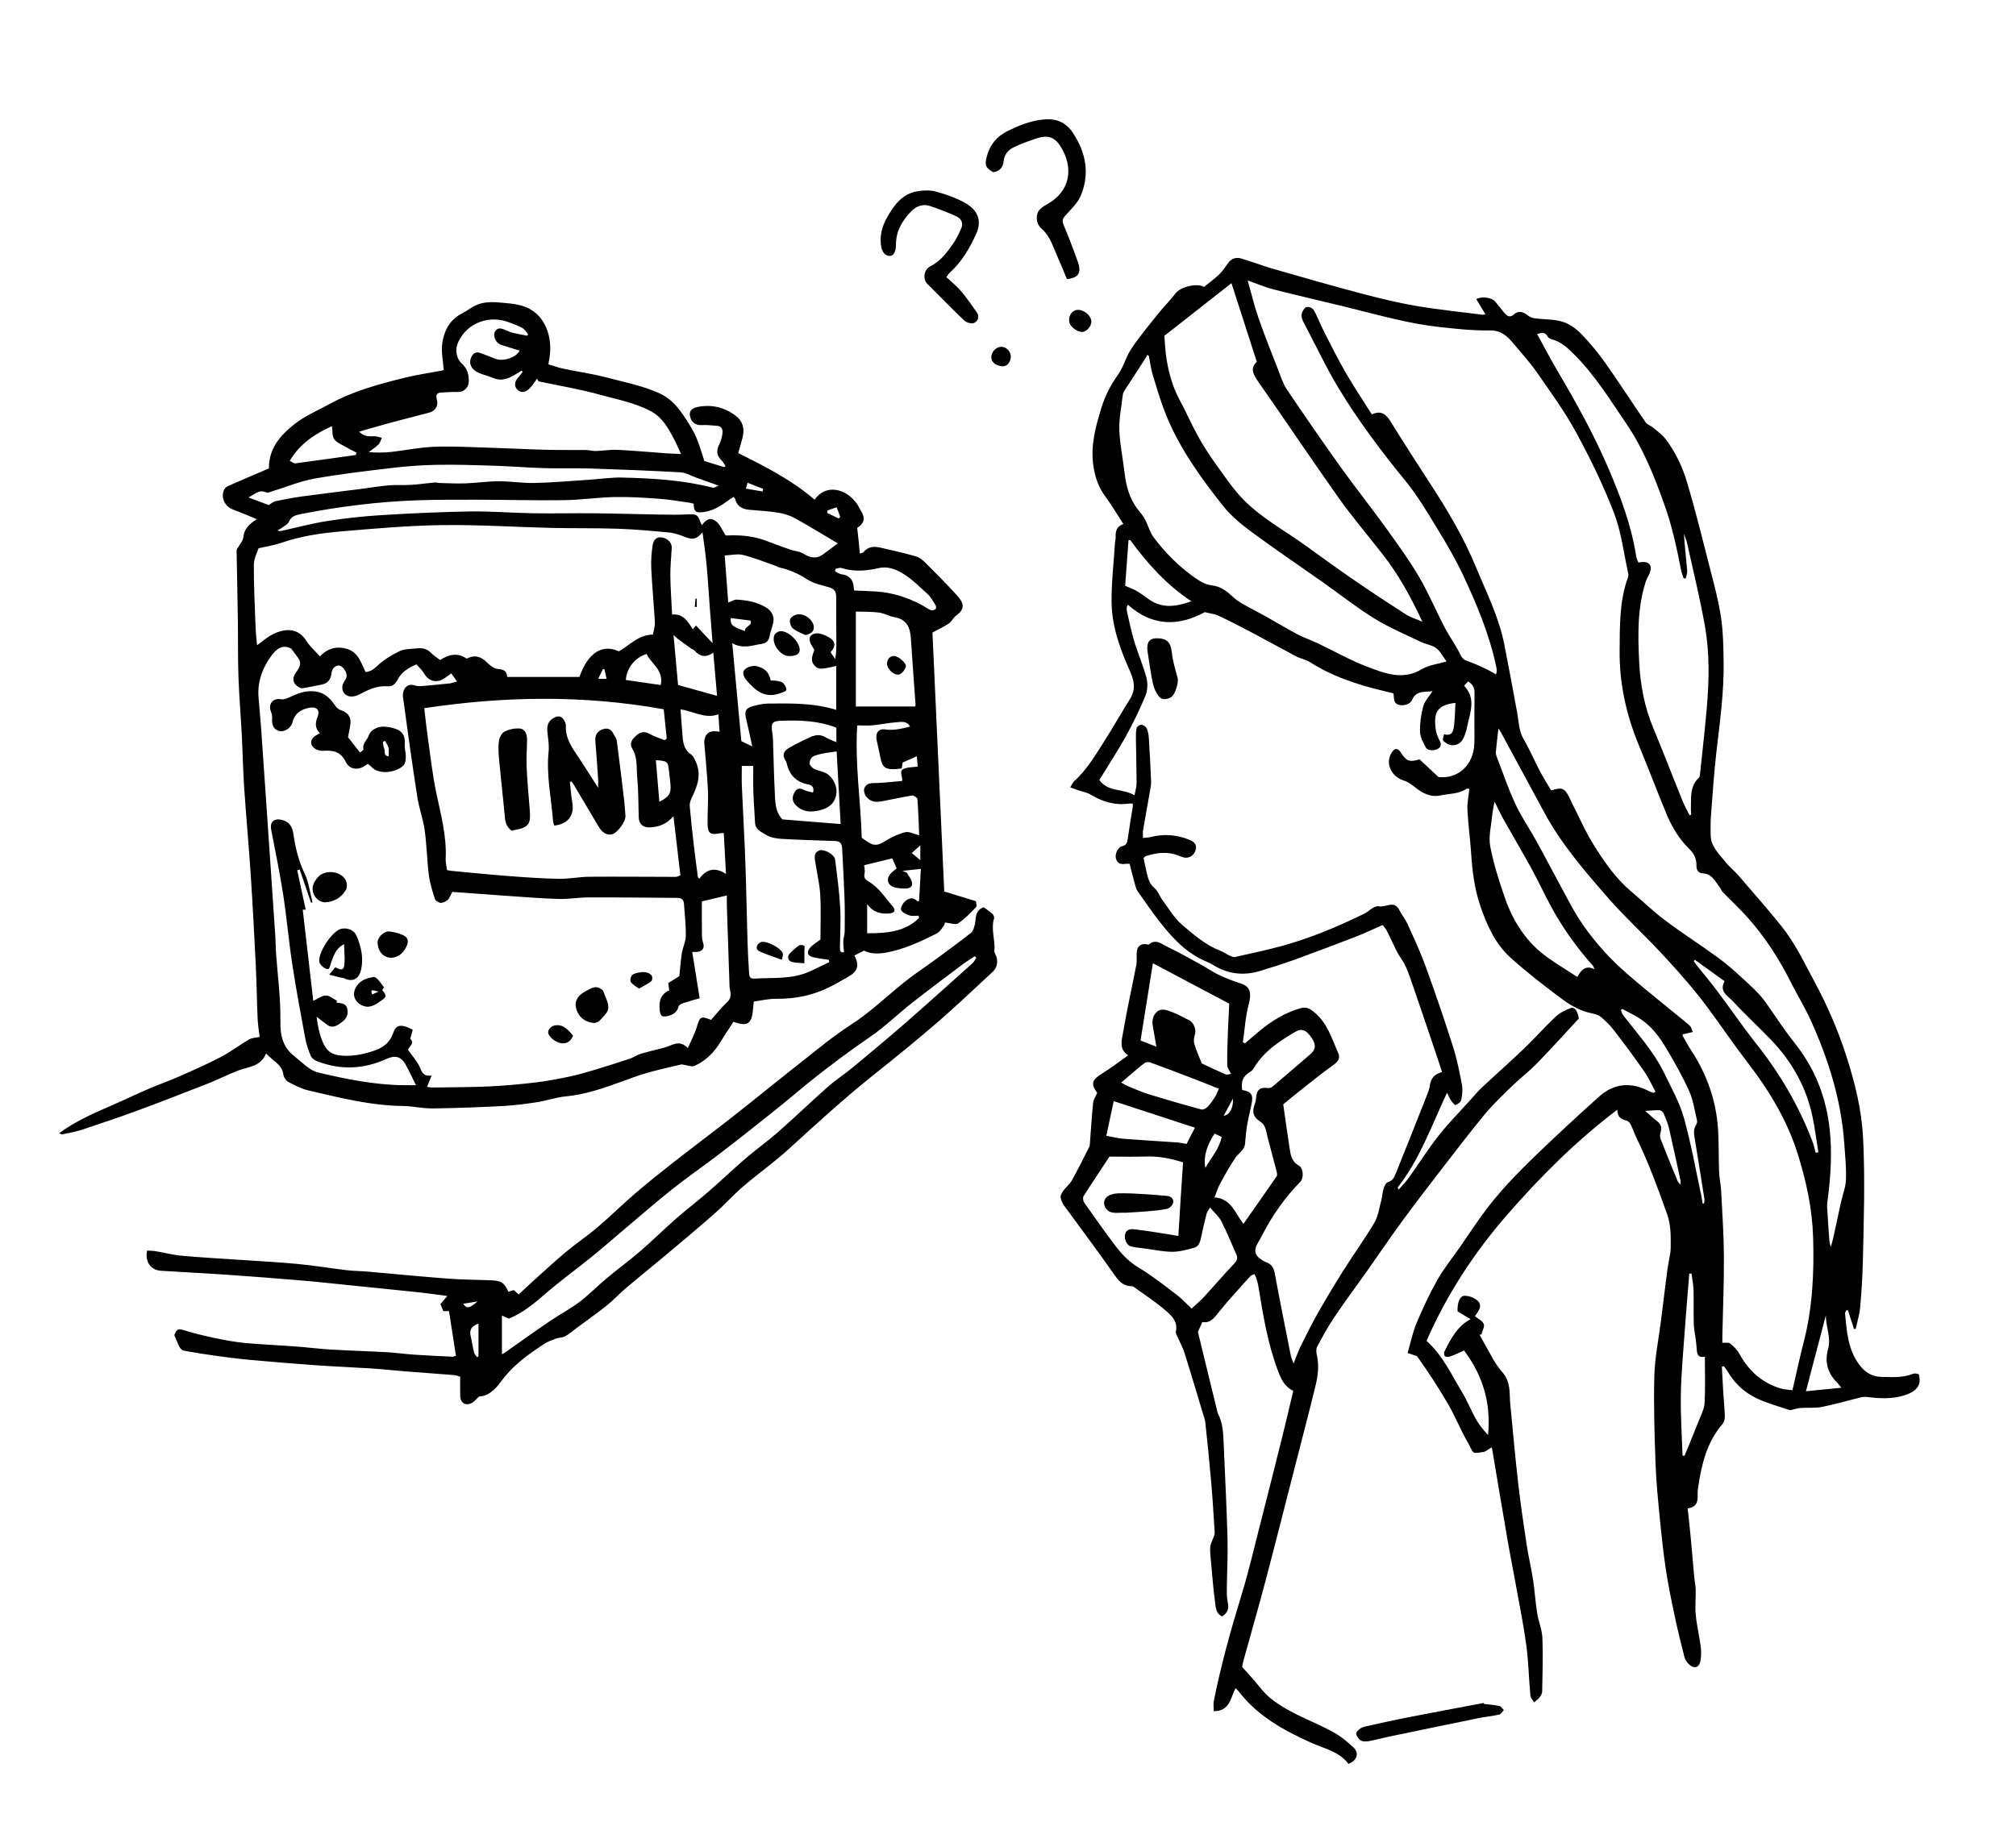 <?xml version="1.0" encoding="utf-8"?>
<!-- Generator: Adobe Illustrator 16.0.1, SVG Export Plug-In . SVG Version: 6.00 Build 0)  -->
<!DOCTYPE svg PUBLIC "-//W3C//DTD SVG 1.1//EN" "http://www.w3.org/Graphics/SVG/1.1/DTD/svg11.dtd">
<svg xmlns="http://www.w3.org/2000/svg" xmlns:xlink="http://www.w3.org/1999/xlink" version="1.1" id="Layer_1" x="0px" y="0px" width="406px" height="367px" viewBox="93.5 212.5 406 367" xml:space="preserve">
<path d="M314.89,369.614c1.753,2.503,4.739,1.67,7.086,3.089c0.18-0.992,0.423-1.716,0.421-2.439  c-0.008-2.988-0.1-5.975-0.137-8.962c-0.009-0.73-0.019-1.484,0.156-2.181c0.073-0.29,0.659-0.667,0.962-0.628  c0.396,0.052,0.909,0.404,1.069,0.762c0.271,0.604,0.38,1.309,0.422,1.98c0.182,2.908,0.34,5.818,0.448,8.729  c0.025,0.706-0.144,1.425-0.266,2.13c-0.442,2.549-0.916,5.093-1.348,7.645c-0.077,0.455-0.011,0.934-0.011,1.562  c0.618-0.072,1.084-0.076,1.522-0.187c2.67-0.673,5.276-0.483,7.819,0.553c0.816,0.333,1.517,0.875,1.303,1.861  c-0.271,1.254-1.324,1.953-2.424,1.696c-0.653-0.152-1.266-0.472-1.914-0.649c-1.919-0.525-3.802-0.217-5.656,0.346  c-0.239,0.073-0.424,0.326-0.543,0.422c0.24,1.116,0.438,2.123,0.678,3.119c0.26,1.082,0.535,2.093,1.495,2.904  c0.728,0.614,1.062,1.672,1.653,2.469c1.251,1.683,2.334,3.586,3.895,4.923c2.364,2.027,4.766,4.112,7.758,5.275  c0.627,0.243,1.187,0.657,1.8,0.943c0.347,0.162,0.774,0.384,1.104,0.31c3.097-0.687,6.2-1.35,9.261-2.175  c5.87-1.583,11.453-3.932,16.899-6.606c0.596-0.293,1.08-0.803,1.661-1.13c0.349-0.195,0.819-0.389,1.176-0.311  c1.37,0.301,3.094-1.324,4.145,0.78c0.479,0.958,1.194,1.805,1.634,2.779c1.26,2.789,2.567,5.567,3.61,8.438  c1.943,5.356,3.791,10.753,5.523,16.182c0.81,2.531,1.331,5.162,1.832,7.775c0.188,0.982,0.054,2.067-0.147,3.062  c-0.085,0.417-0.679,0.838-1.135,1.017c-0.165,0.064-0.655-0.533-0.906-0.895c-0.284-0.409-0.467-0.891-0.817-1.586  c-3.119,6.637-5.486,13.414-9.942,19.082c-0.03,0.04,0.086,0.194,0.2,0.44c0.744-0.865,1.498-1.621,2.109-2.478  c1.972-2.759,3.771-5.649,5.864-8.312c1.967-2.5,4.218-4.775,6.35-7.145c0.821-0.912,1.61-1.86,2.503-2.697  c2.815-2.638,5.714-5.188,8.498-7.855c2.152-2.062,4.122-4.316,6.295-6.354c0.837-0.784,1.964-1.333,3.051-1.749  c0.746-0.285,1.408,0.674,1.605,2.123c-2.771,2.985-5.513,6.045-8.377,8.986c-1.633,1.677-3.517,3.106-5.195,4.741  c-1.884,1.833-3.797,3.661-5.464,5.685c-3.157,3.832-6.167,7.786-9.201,11.719c-2.556,3.314-5.104,6.638-7.571,10.019  c-2.379,3.258-4.637,6.603-6.965,9.896c-2.139,3.027-4.36,5.996-6.43,9.07c-1.289,1.918-2.406,3.958-3.493,6  c-0.249,0.469-0.173,1.2-0.044,1.764c0.478,2.094,0.19,4.15-0.3,6.164c-1.271,5.225-2.637,10.425-3.974,15.633  c-2.028,7.906-4.026,15.82-6.109,23.713c-1.403,5.318-2.933,10.604-4.397,15.906c-0.146,0.526-0.232,1.068-0.285,1.316  c1.338,1.524,2.553,2.78,3.614,4.152c1.638,2.113,3.824,3.524,6.095,4.758c2.766,1.502,5.73,2.639,8.497,4.141  c1.548,0.84,2.984,1.979,4.255,3.207c1.184,1.146,0.648,2.646-1.052,3.268c-1.848-2.49-4.869-3.062-7.514-4.257  c-5.571-2.52-10.839-5.409-14.635-10.402c-0.141-0.184-0.333-0.323-0.604-0.58c-0.986,1.946-1.109,4.633-4.37,4.634  c0-0.731-0.112-1.436,0.019-2.089c1.455-7.282,3.452-14.42,5.631-21.52c1.342-4.374,2.377-8.844,3.512-13.28  c1.592-6.223,3.158-12.449,4.711-18.682c0.74-2.969,1.425-5.951,2.142-8.958c-1.818-0.882-2.481-2.456-3.125-4.165  c-2.059-5.46-2.962-11.167-3.895-16.878c-0.096-0.588-0.278-1.163-0.447-1.737c-0.065-0.22-0.205-0.417-0.372-0.746  c-0.318,0.164-0.649,0.237-0.832,0.442c-2.096,2.343-4.244,4.645-6.211,7.09c-0.966,1.2-1.747,2.424-3.438,2.132  c-0.366,0.824-0.676,1.522-0.882,1.985c1.299,5.332,2.562,10.524,3.828,15.715c0.065,0.271,0.103,0.563,0.229,0.807  c0.968,1.827,1.035,3.83,1.122,5.821c0.283,6.459,0.605,12.919,0.788,19.382c0.09,3.218-0.107,6.441-0.14,9.663  c-0.01,1.034-0.028,2.099,0.188,3.098c0.274,1.263-0.046,2.15-1.131,2.817c-1.216-0.503-1.276-1.71-1.41-2.704  c-0.389-2.918-0.612-5.858-0.885-8.793c-0.076-0.83-0.158-1.671-0.106-2.498c0.03-0.5,0.316-0.981,0.479-1.476  c0.154-0.47,0.445-0.952,0.419-1.414c-0.206-3.507-0.433-7.013-0.734-10.512c-0.336-3.893-0.747-7.777-1.151-11.663  c-0.053-0.509-0.243-1.007-0.394-1.502c-1.253-4.162-2.487-8.33-3.784-12.479c-0.317-1.015-0.853-1.96-1.269-2.943  c-0.198-0.47-0.584-1.008-0.488-1.424c0.438-1.896-0.796-3.102-1.904-4.072c-2.058-1.801-4.384-3.293-6.602-4.909  c-0.094-0.067-0.224-0.12-0.336-0.12c-2.05,0.007-2.934-1.423-3.975-2.912c-3.127-4.474-6.428-8.826-9.63-13.247  c-0.365-0.503-0.679-1.123-0.762-1.724c-0.058-0.415,0.245-0.947,0.523-1.327c0.543-0.74,1.316-1.335,1.757-2.124  c1.234-2.215,2.353-4.495,3.499-6.757c0.101-0.198,0.1-0.454,0.117-0.687c0.21-2.728,0.375-5.459,0.65-8.179  c0.065-0.644,0.503-1.248,0.818-1.989c-1.354-1.822-1.104-2.617,1.133-3.991c1.752-1.076,3.383-2.353,5.116-3.573  c-1.946-1.179-1.278-3.126-1.003-4.771c0.761-4.522,1.778-9.003,2.646-13.509c0.142-0.73,0.013-1.513,0.053-2.268  c0.08-1.532,0.889-2.115,2.424-1.748c1.437-1.295,2.672-0.075,3.857,0.485c2.327,1.104,4.567,2.394,6.83,3.633  c1.146,0.628,2.222,1.399,3.4,1.954c1.429,0.67,2.907,1.259,4.411,1.734c1.946,0.616,2.265,1.92,1.656,4.184  c-0.672,2.494-0.814,5.132-1.188,7.705c0.147,0.06,0.295,0.116,0.442,0.176c1.01-0.861,2.003-1.74,3.03-2.578  c2.364-1.932,4.927-3.519,7.877-4.412c1.432-0.436,2.062-0.088,3.194,0.875c2.511,2.131,3.354,5.164,4.622,7.971  c0.527,1.165,0.088,1.789-1.043,2.597c-2.043,1.458-4,3.036-5.975,4.59c-1.375,1.081-2.719,2.2-4.016,3.254  c0.431,2.993,0.819,5.871,1.267,8.74c0.219,1.4,0.384,2.798,1.903,3.62c0.925,0.5,0.979,2.534,0.275,3.249  c-3.049,3.091-5.513,6.603-7.525,10.438c-0.297,0.564-0.594,1.132-0.92,1.681c-1.053,1.773-0.8,2.77,1.001,3.811  c0.24,0.139,0.5,0.246,0.759,0.354c0.933,0.39,1.332,1.068,1.521,2.086c1.026,5.531,2.134,11.047,3.229,16.565  c0.091,0.459,0.302,0.894,0.572,1.677c0.538-1.336,0.89-2.397,1.381-3.391c1.147-2.314,2.293-4.634,3.567-6.879  c1.651-2.906,3.378-5.773,5.164-8.6c2.021-3.199,4.252-6.271,6.173-9.527c0.762-1.29,0.966-2.921,1.366-4.41  c0.217-0.809,0.241-1.67,0.49-2.464c0.153-0.488,0.489-1.172,0.883-1.283c0.934-0.269,1.257-0.982,1.54-1.685  c2.182-5.396,4.32-10.811,6.457-16.226c0.203-0.514,0.354-1.062,0.43-1.609c0.188-1.386,0.948-2.242,2.451-2.642  c-0.262-0.812-0.493-1.559-0.744-2.3c-1.841-5.443-3.659-10.896-5.548-16.323c-0.496-1.426-1.025-2.902-1.869-4.13  c-1.28-1.86-2.015-3.964-3.077-5.914c-0.165-0.302-0.424-0.553-0.74-0.957c-1.827,0.804-3.577,1.65-5.384,2.35  c-4.16,1.61-8.335,3.184-12.526,4.704c-2.215,0.805-4.471,1.497-6.724,2.189c-3.352,1.028-6.539,0.653-9.532-1.217  c-0.431-0.27-0.897-0.483-1.365-0.681c-3.872-1.622-6.646-4.559-9.163-7.762c-1.62-2.061-3.123-4.215-4.623-6.366  c-0.328-0.469-0.46-1.09-0.618-1.659c-0.355-1.288-0.673-2.587-1.007-3.884c-0.433,0-0.63-0.028-0.817,0.005  c-0.954,0.166-1.683-0.082-1.944-1.098c-0.232-0.902,0.389-2.249,1.246-2.45c0.845-0.198,1.023-0.679,1.127-1.43  c0.298-2.167,0.675-4.324,1.013-6.486c0.029-0.187,0.004-0.381,0.004-0.677c-0.312,0-0.584-0.032-0.846,0.005  c-2.833,0.396-5.354-0.426-7.752-1.872c-0.642-0.385-1.444-0.497-2.169-0.744c-0.55-0.188-1.092-0.391-1.817-0.653  c0.315-0.521,0.459-0.944,0.748-1.206c2.767-2.493,4.574-5.701,6.536-8.784c1.624-2.553,3.092-5.205,4.716-7.758  c1.192-1.875,0.932-3.626,0.076-5.543c-1.993-4.468-3.707-9.082-3.753-14.026c-0.037-3.983,0.436-7.972,0.688-11.958  c0.023-0.358,0.146-0.716,0.131-1.07c-0.048-1.127,0.084-2.154,1.546-2.714c-1.265-1.951-2.334-3.806-3.606-5.509  c-1.412-1.89-2.11-3.99-2.438-6.275c-0.58-4.042,0.464-7.846,1.636-11.639c0.735-2.383,1.824-4.541,3.305-6.587  c1.147-1.588,1.615-3.658,2.713-5.293c1.662-2.472,3.581-4.775,5.445-7.106c1.115-1.395,2.412-2.648,3.479-4.075  c0.862-1.151,4.144-2.162,5.716-1.272c1.037-0.842,2.105-1.604,3.041-2.504c0.689-0.664,1.244-1.481,1.793-2.275  c0.662-0.959,1.617-1.234,2.613-0.95c2.142,0.61,4.219,1.44,6.357,2.056c5.86,1.688,11.724,3.375,17.619,4.938  c3.698,0.98,7.431,1.9,11.198,2.547c4.476,0.769,9.005,1.217,13.514,1.797c0.147,0.019,0.309-0.043,0.546-0.081  c-0.634-1.052-1.24-2.059-1.852-3.07c1.121-0.621,3.101-0.315,3.79,0.479c0.627,0.723,1.188,1.502,1.812,2.228  c0.581,0.677,1.116,1.178,2.068,0.312c0.729-0.662,1.671-0.53,2.514,0.13c0.432,0.339,0.986,0.638,1.521,0.711  c1.896,0.261,3.884,0.153,5.683,0.699c1.399,0.425,2.757,1.432,3.798,2.505c1.767,1.82,3.393,3.811,4.857,5.884  c2.764,3.907,5.354,7.936,8.062,11.881c0.293,0.426,0.923,0.606,1.35,0.958c0.877,0.726,1.87,1.376,2.555,2.26  c2.069,2.677,3.522,5.739,4.471,8.949c1.657,5.619,3.076,11.311,4.522,16.99c0.849,3.325,1.757,6.655,2.27,10.038  c0.452,2.979,0.493,6.033,0.539,9.057c0.09,6-0.73,11.933-1.425,17.879c-0.519,4.432-0.798,8.892-1.142,13.342  c-0.094,1.218-0.046,2.448-0.042,3.672c0.009,2.249,1.61,3.667,2.841,5.245c0.825,1.06,1.912,1.912,2.793,2.933  c2.883,3.338,5.791,6.656,8.562,10.085c2.744,3.396,4.599,7.342,6.663,11.17c2.571,4.771,4.726,9.708,6.384,14.83  c1.766,5.453,3.171,10.991,3.456,16.814c0.406,8.314,0.146,16.609-0.053,24.911c-0.073,3.071-0.271,6.145-0.548,9.202  c-0.131,1.435-0.578,2.84-0.882,4.259c-0.115,0.018-0.23,0.033-0.348,0.05c-0.411-1.275-0.822-2.553-1.232-3.828  c-0.105,0.022-0.213,0.047-0.318,0.069c-0.089,0.206-0.272,0.422-0.254,0.617c0.324,3.458,0.553,6.944,2.601,9.953  c1.159,1.702,2.585,2.782,4.816,2.827c2.146,0.044,4.252,0.2,6.305-0.636c0.326-0.135,1.119,0.025,1.153,0.175  c0.139,0.607,0.239,1.325,0.038,1.89c-0.492,1.375-1.805,1.91-3.045,2.302c-2.4,0.757-4.878,0.63-7.351,0.321  c-0.417-0.053-0.868-0.041-1.275,0.059c-2.631,0.641-5.233,1.406-7.887,1.935c-1.386,0.273-2.854,0.104-4.281,0.214  c-0.692,0.053-1.371,0.284-2.13,0.451c-1.698-0.563-3.557-1.111-5.362-1.794c-3.075-1.16-5.536-3.103-7.206-5.981  c-0.229-0.391-0.53-0.738-0.797-1.104c-0.129,0.033-0.259,0.067-0.388,0.104c0.086,1.642,0.159,3.283,0.262,4.923  c0.105,1.707,0.286,3.411,0.333,5.118c0.015,0.518-0.169,1.161-0.498,1.545c-3.125,3.648-4.183,8.075-4.862,12.651  c-0.077,0.512-0.14,1.036-0.118,1.551c0.054,1.327-0.115,2.492-2.006,2.763c0.21,1.978,0.424,3.824,0.599,5.676  c0.259,2.735,0.481,5.475,0.733,8.211c0.076,0.823,0.27,1.642,0.286,2.466c0.035,1.693-0.154,3.405,0.008,5.084  c0.207,2.135,0.719,4.238,1,6.368c0.123,0.933,0.117,1.917-0.037,2.844c-0.235,1.424-1.229,1.755-2.289,0.792  c-0.423-0.383-0.807-0.938-0.946-1.481c-0.715-2.777-1.395-5.566-1.989-8.373c-0.644-3.034-1.274-6.078-1.737-9.146  c-0.513-3.391-0.882-6.806-1.215-10.22c-0.363-3.732-0.75-7.473-0.883-11.216c-0.21-5.901-0.399-11.813-0.242-17.713  c0.097-3.646,0.854-7.274,1.312-10.912c0.448-3.561,0.88-7.121,1.346-10.68c0.187-1.425,0.626-2.839,0.638-4.26  c0.018-2.238,0.07-4.469-0.719-6.684c-1.85-5.188-3.715-10.358-6.136-15.313c-0.447-0.916-0.766-1.896-1.219-2.809  c-0.158-0.319-0.508-0.677-0.835-0.757c-1-0.246-1.83-0.6-1.85-2.187c-8.371,6.361-15.485,13.492-22.121,21.103  c-6.685,7.668-12.206,16.111-16.294,25.464c3.253,2.915,5.021,6.799,7.188,10.395c1.047,1.732,1.786,3.646,2.784,5.411  c0.647,1.146,1.51,2.17,2.409,3.164c0.644-6.326-0.991-11.938-4.811-17.025c-0.925,0.402-1.849,0.846-2.806,1.197  c-0.315,0.116-0.804,0.123-1.052-0.051c-0.18-0.124-0.229-0.7-0.102-0.957c1.268-2.535,2.561-5.065,5.261-6.514  c-0.915-0.544-1.775-1.055-2.616-1.554c-0.089-1.679,0.421-3.146,1.388-3.153c0.935-0.008,2.137,0.43,2.75,1.102  c0.963,1.054-0.057,2.108-0.642,3.007c0.638,0.533,1.524,0.938,1.773,1.584c0.216,0.562-0.292,1.401-0.479,2.118  c-0.123,0.001-0.247,0.002-0.37,0.003c0.296,0.552,0.569,1.117,0.893,1.653c1.188,1.983,2.136,4.192,3.659,5.878  c1.801,1.988,1.422,4.229,1.638,6.459c0.513,5.276,0.977,10.561,1.577,15.828c0.474,4.159,1.082,8.304,1.707,12.442  c0.361,2.396,0.938,4.76,1.307,7.153c0.339,2.193,0.46,4.422,0.808,6.613c0.271,1.714,0.998,3.385,1.07,5.094  c0.15,3.583,0.018,7.18-0.046,10.771c-0.007,0.404-0.253,0.855-0.511,1.191c-0.3,0.391-0.731,0.677-1.106,1.008  c-0.262-0.452-0.711-0.887-0.754-1.358c-0.308-3.38-0.382-6.787-0.823-10.147c-0.513-3.897-1.312-7.761-2.011-11.635  c-0.586-3.256-1.24-6.499-1.803-9.759c-1.045-6.053-2.045-12.111-3.068-18.166c-0.02-0.111-0.101-0.211-0.142-0.294  c-0.558,0.324-1.073,0.844-1.652,0.927c-2.54,0.367-1.771,0.372-3.24-2.17c-1.37-2.371-2.378-4.952-3.748-7.323  c-1.97-3.407-4.123-6.708-6.354-9.822c-0.562-0.186-1.123-0.372-1.89-0.626c0.613-2.104,1.016-4.159,1.81-6.049  c1.246-2.966,2.615-5.899,4.199-8.697c1.304-2.303,2.999-4.383,4.512-6.567c1.353-1.954,2.672-3.933,4.04-5.875  c3.442-4.889,7.603-9.143,11.901-13.255c3.969-3.796,7.995-7.531,12.086-11.195c3.043-2.728,6.471-2.998,10.082-1.104  c0.275,0.146,0.587,0.228,0.888,0.317c0.056,0.018,0.139-0.059,0.42-0.192c-0.762-1.389-1.404-2.845-2.297-4.128  c-1.933-2.778-3.955-5.499-6.02-8.183c-0.784-1.021-1.72-1.957-2.713-2.779c-0.518-0.428-1.292-0.606-1.98-0.754  c-2.241-0.476-4.188-1.621-5.955-2.938c-3.479-2.593-6.922-5.257-10.148-8.148c-3.159-2.832-4.861-6.606-6.214-10.623  c-1.176-3.495-1.594-7.034-1.826-10.655c-0.184-2.853-0.597-5.691-0.737-8.545c-0.07-1.405,0.241-2.83,0.383-4.255  c-0.29-0.037-0.444-0.108-0.516-0.059c-1.579,1.094-3.469,0.975-5.229,1.354c-2.123,0.457-3.771-0.482-5.347-1.76  c-0.655-0.532-1.421-1.023-2.218-1.271c-2.103-0.656-3.764-3.156-2.379-5.503c0.595-1.008,1.197-1.092,1.869-0.159  c0.046,0.064,0.068,0.146,0.113,0.211c1.12,1.628,1.61,1.814,3.684,1.229c1.115,1.042,2.327,2.175,3.81,3.559  c3.537,0.399,6.606-1.905,7.139-5.844c0.162-1.207,0.098-2.446,0.104-3.671c0.014-2.477-0.025-4.955,0.019-7.432  c0.019-1.022-0.344-1.75-1.313-2.319c-0.249,0.277-0.496,0.552-0.784,0.873c2.482,2.624,1.179,5.453,0.617,8.216  c-0.179,0.883-0.441,1.791-0.876,2.571c-0.688,1.241-2.185,1.539-3.297,0.808c-0.848-0.557-0.85-0.564-0.492-1.823  c1.786,0.492,1.926-0.844,2.056-2.063c0.147-1.394,0.165-2.802,0.242-4.256c-3.76,0.436-4.438,1.972-3.951,5.438  c0.092,0.656,0.35,1.309,0.64,1.91c0.312,0.645,0.664,1.235-0.061,1.805c-0.699,0.55-2.226,0.539-2.586-0.148  c-0.528-1.004-1.148-2.115-1.176-3.193c-0.041-1.711,0.199-3.483,0.663-5.133c0.309-1.094,1.213-2.021,1.87-3.053  c-1.438,0.292-3.236-0.295-4.172,1.837c-0.526,1.198-2.902,1.354-3.416,0.357c-0.251-0.487-0.2-1.129-0.291-1.732  c-1.946-0.499-3.993-0.952-5.995-1.552c-3.785-1.136-7.448-2.561-10.796-4.73c-0.82-0.532-1.872-0.691-2.75-1.152  c-3.168-1.665-6.296-3.406-9.46-5.079c-2.07-1.094-4.158-2.16-6.279-3.15c-0.732-0.343-1.592-0.421-2.708-0.699  c-5.141,2.792-10.46,3.01-15.479-1.487c-0.074,0.113-0.149,0.226-0.224,0.339c0,0.326-0.062,0.667,0.01,0.977  c0.479,2.058,0.896,4.136,1.508,6.154c0.74,2.439,1.79,4.791,2.431,7.251c0.292,1.12,0.232,2.54-0.206,3.601  c-1.167,2.828-2.518,5.595-3.999,8.272C318.556,363.85,316.706,366.649,314.89,369.614z M394.796,348.36  c0.105-0.546,0.154-0.663,0.145-0.774c-0.026-0.278-0.065-0.557-0.124-0.83c-1.368-6.434-3.883-12.466-6.658-18.378  c-1.508-3.21-3.312-6.295-5.164-9.325c-2.016-3.297-3.99-6.668-6.425-9.647c-4.838-5.919-9.432-12.009-13.386-18.535  c-2.657-4.389-4.837-9.069-7.241-13.612c-0.594-1.118-0.344-2.049,0.517-2.877c1.265-0.269,1.688,0.602,2.102,1.51  c0.63,1.375,1.237,2.762,1.93,4.105c1.331,2.587,2.633,5.193,4.097,7.705c1.621,2.783,3.41,5.469,5.176,8.275  c1.929-0.893,2.901,0.01,3.812,1.481c2.636,4.263,5.358,8.472,8.089,12.675c3.414,5.256,6.599,10.628,9.005,16.441  c2.136,5.158,4.67,10.169,5.771,15.7c0.918,4.611,1.76,9.239,2.616,13.862c0.331,1.784,0.307,3.609,1.291,5.285  c1.229,2.089,2.178,4.343,3.309,6.494c0.692,1.318,1.503,2.577,2.229,3.809c2.182-0.697,2.732-0.459,3.646,1.39  c0.212,0.43,0.396,0.872,0.614,1.298c1.453,2.834,2.718,5.79,4.417,8.467c2.088,3.284,4.284,6.538,7.322,9.091  c2.314,1.947,4.486,4.077,6.899,5.889c3.472,2.606,7.143,4.947,10.652,7.507c1.761,1.282,3.409,2.731,5.006,4.218  c1.617,1.506,3.332,2.99,4.601,4.771c1.865,2.618,3.575,5.339,5.59,7.867c1.581,1.986,3.02,4.151,4.136,6.427  c1.747,3.558,2.776,7.395,3.207,11.349c0.51,4.668,0.211,9.327-0.376,13.973c-0.069,0.551-0.169,1.11-0.138,1.658  c0.128,2.312,0.296,4.622,0.464,6.932c0.02,0.261,0.123,0.516,0.275,1.116c0.227-0.825,0.383-1.309,0.491-1.803  c0.531-2.416,1.043-4.837,1.576-7.252c0.335-1.513,0.946-3.011,0.992-4.528c0.075-2.464-0.175-4.94-0.354-7.408  c-0.631-8.683-3.196-16.85-6.771-24.719c-1.202-2.646-2.741-5.139-4.051-7.739c-2.305-4.577-5.066-8.852-8.449-12.696  c-1.648-1.875-3.495-3.576-5.234-5.372c-0.213-0.22-0.285-0.57-0.481-0.813c-0.965-1.191-1.55-2.801-3.471-2.91  c-0.842-0.047-1.331-0.596-1.304-1.532c0.04-1.3-0.413-2.389-1.373-3.319c-2.091-2.027-3.566-4.493-4.673-7.154  c-1.881-4.528-3.607-9.121-5.489-13.649c-2.544-6.122-3.992-12.453-3.936-19.101c0.043-5.031-0.075-10.082,1.697-14.918  c0.079-0.214,0.096-0.485,0.046-0.709c-0.909-4.078-1.382-8.325-2.861-12.186c-2.133-5.57-4.771-10.982-7.623-16.23  c-2.291-4.215-5.145-8.136-7.893-12.087c-1.472-2.117-3.237-4.03-4.891-6.019c-1.212-1.458-2.441-2.512-4.678-2.475  c-3.576,0.059-7.172-0.357-10.737-0.767c-2.647-0.304-5.279-0.829-7.885-1.413c-3.536-0.793-7.034-1.755-10.556-2.613  c-4.765-1.161-9.547-2.249-14.298-3.461c-1.678-0.428-3.283-1.129-5.229-1.812c0.775,2.721,1.359,5.196,2.191,7.585  c1.217,3.496,2.596,6.936,3.939,10.385c0.53,1.358,0.969,2.806,1.771,3.996c3.543,5.263,7.146,10.486,10.84,15.646  c2.919,4.08,6.051,8.007,8.988,12.075c2.333,3.231,4.689,6.468,6.712,9.895c1.962,3.327,3.463,6.924,5.258,10.354  c0.992,1.896,2.276,3.644,3.213,5.564c0.354,0.729,0.729,0.958,1.408,1.189c1.229,0.418,2.411,0.979,3.592,1.523  C393.348,347.511,393.976,347.907,394.796,348.36z M432.376,420.854c-0.008,0.14-0.045,0.235-0.013,0.293  c0.556,0.968,1.077,1.957,1.688,2.889c3.228,4.911,5.111,10.283,5.458,16.148c0.163,2.775,0.087,5.563,0.195,8.344  c0.052,1.312,0.353,2.613,0.42,3.927c0.225,4.383,0.527,8.768,0.551,13.152c0.028,5.298-0.197,10.598-0.312,15.896  c-0.011,0.497-0.002,0.994-0.002,1.474c0.661,0.049,1.267-0.092,1.557,0.148c0.703,0.582,1.419,1.254,1.849,2.044  c1.883,3.461,4.582,5.901,8.381,7.038c0.694,0.208,1.45,0.217,2.334,0.339c0.776-3.351,1.449-6.553,2.268-9.718  c1.796-6.958,2.112-14.05,1.887-21.17c-0.182-5.733-1.396-11.319-3.113-16.782c-1.602-5.092-4.081-9.771-7.058-14.177  c-1.672-2.476-3.546-4.812-5.309-7.227c-2.538-3.477-4.943-7.057-7.618-10.424c-2.479-3.117-5.165-6.076-7.887-8.987  c-3.352-3.585-6.994-6.904-10.22-10.596c-4.718-5.399-9.426-10.841-12.876-17.203c-2.882-5.315-5.753-10.637-8.634-15.953  c-0.189-0.352-0.415-0.685-0.659-1.083c-0.19,1.718-0.383,3.252-0.518,4.792c-0.03,0.341,0.101,0.716,0.229,1.048  c1.217,3.153,2.294,6.372,3.723,9.427c1.227,2.624,2.902,5.033,4.299,7.583c2.336,4.264,4.583,8.577,6.911,12.845  c2.055,3.771,4.653,7.159,7.608,10.255c1.54,1.614,3.213,3.112,4.912,4.56c2.753,2.342,5.579,4.598,8.374,6.891  c1.017,0.833,2.062,1.636,3.028,2.521c0.293,0.269,0.373,0.769,0.584,1.237C433.573,420.579,432.967,420.719,432.376,420.854z   M324.872,284.197c-0.11-0.071-0.221-0.142-0.33-0.213c-0.086,0.18-0.154,0.373-0.262,0.54c-1.453,2.241-2.917,4.475-4.359,6.723  c-0.168,0.262-0.284,0.589-0.319,0.898c-0.264,2.327-0.758,4.666-0.68,6.984c0.097,2.853,0.717,5.686,1.04,8.535  c0.312,2.746,1.003,5.326,2.754,7.539c0.489,0.618,1.009,1.232,1.375,1.923c0.625,1.181,0.954,2.559,1.736,3.609  c2.261,3.039,4.938,5.715,8.011,7.937c1.078,0.779,2.353,1.583,3.612,1.734c1.51,0.181,2.604,0.771,3.658,1.718  c0.701,0.631,1.407,1.29,2.214,1.767c1.658,0.982,3.394,1.831,5.078,2.77c2.146,1.197,4.246,2.479,6.418,3.628  c1.298,0.688,2.712,1.154,4.043,1.785c3.346,1.586,6.585,3.449,10.035,4.752c3.491,1.318,7.096,2.78,10.916,0.484  c1.401-0.842,3.196-1.028,5.012-1.574c-0.797-1.054-1.292-2.096-2.111-2.691c-0.872-0.632-2.088-0.765-3.089-1.249  c-3.155-1.526-6.417-2.895-9.384-4.733c-3.652-2.264-7.041-4.952-10.56-7.435c-4.718-3.33-9.508-6.56-14.149-9.99  c-2.068-1.529-4.127-3.224-5.712-5.223c-4.438-5.592-8.623-11.397-11.374-18.051c-1.122-2.712-1.938-5.556-2.799-8.368  C325.27,286.767,325.123,285.466,324.872,284.197z M327.986,280.152c0.127,1.403,0.181,3.087,0.451,4.734  c0.469,2.832,1.223,5.58,2.609,8.142c1.318,2.435,2.419,4.99,3.761,7.412c1.062,1.916,2.266,3.766,3.545,5.546  c1.739,2.418,3.413,4.934,5.472,7.063c3.649,3.779,8.329,6.267,12.56,9.319c3.259,2.351,6.511,4.716,9.821,6.992  c3.439,2.365,6.928,4.664,10.439,6.918c0.906,0.582,1.987,0.89,3.308,1.462c-2.354-5.059-4.855-9.57-8.066-13.667  c-2.95-3.764-6.055-7.419-8.817-11.315c-5.469-7.708-10.714-15.575-16.137-23.316c-1.055-1.506-1.728-2.789-0.323-4.057  c-1.733-5.379-3.399-10.548-5.104-15.841C337.043,273.046,332.616,276.52,327.986,280.152z M433.746,376.71  c0.114-0.031,0.228-0.063,0.341-0.094c-0.021-0.384-0.074-0.769-0.06-1.152c0.081-2.199-0.284-4.502,1.585-6.276  c0.262-0.248,0.26-0.816,0.305-1.243c0.458-4.364,0.966-8.725,1.332-13.097c0.451-5.383,0.556-10.799-0.38-16.125  c-0.979-5.573-2.341-11.08-3.56-16.61c-0.157-0.721-0.459-1.411-0.693-2.116c0.169,2.535,0.455,5.02,0.669,7.51  c0.042,0.492-0.191,1.008-0.298,1.513c-0.144-0.009-0.286-0.018-0.431-0.026c-0.174-0.558-0.399-1.105-0.512-1.675  c-0.867-4.41-1.786-8.771-3.313-13.049c-2.036-5.703-4.219-11.281-7.632-16.307c-3.294-4.849-6.369-9.86-10.558-14.043  c-1.342-1.339-2.689-2.604-4.597-3.089c-0.284-0.072-0.63-0.281-0.756-0.525c-0.495-0.961-1.212-0.781-2.133-0.536  c1.368,2.497,2.618,4.932,4.009,7.283c3.777,6.396,7.383,12.873,10.32,19.712c2.48,5.772,4.671,11.62,5.637,17.864  c0.062,0.405,0.277,0.786,0.421,1.173c0.336-0.042,0.53-0.075,0.729-0.09c1.428-0.108,2.089,0.698,1.625,2.046  c-0.219,0.634-0.627,1.205-0.836,1.841c-1.74,5.305-1.614,10.806-1.349,16.252c0.221,4.532,1.051,9.014,2.827,13.274  c2.008,4.813,3.869,9.687,5.826,14.522C432.692,374.698,433.25,375.692,433.746,376.71z M330.81,461.474  c0.168-2.766,0.311-5.188,0.466-7.609c0.151-2.403,0.317-4.808,0.479-7.223c-2.644-0.836-5.004-1.257-7.473-1.175  c-2.466,0.082-4.938,0.02-7.348,0.02c-1.754,2.659-3.524,5.299-5.223,7.984c-0.184,0.29-0.09,0.955,0.13,1.269  c2.06,2.934,4.126,5.862,6.289,8.721c1.291,1.705,2.735,3.219,4.656,4.369c2.679,1.604,5.147,3.568,7.645,5.461  c1.091,0.826,2.026,1.856,3.046,2.807c0.911-0.853,1.744-1.541,2.471-2.327c2.051-2.229,4.02-4.534,6.105-6.729  c0.564-0.593,0.751-1.104,0.45-1.793c-0.988-2.259-1.918-4.55-3.042-6.739c-0.505-0.982-1.418-1.756-2.275-2.777  c-0.33,0.585-0.604,0.899-0.696,1.262c-0.403,1.584-0.785,3.175-1.111,4.775c-0.185,0.906-0.455,1.812-1.382,2.071  c-1.434,0.4-2.926,0.82-4.393,0.818c-1.852-0.002-3.702-0.413-5.552-0.658c-0.941-0.125-1.896-0.209-2.815-0.428  c-0.796-0.189-1.361-1.44-1.178-2.354c0.193-0.957,0.918-1.185,1.72-1.102c1.546,0.161,3.083,0.403,4.621,0.637  C327.873,460.977,329.343,461.232,330.81,461.474z M343.914,459.032c2.302-3.275,4.531-6.414,6.701-9.593  c0.18-0.264,0.019-0.812-0.081-1.203c-0.579-2.263-1.194-4.516-1.784-6.774c-0.288-1.103-0.318-2.301-1.447-3.024  c-1.436-0.923-1.703-1.934-1.098-3.567c0.161-0.438,0.246-0.916,0.28-1.382c0.108-1.464,0.825-2.03,2.262-1.816  c0.31,0.046,0.738-0.042,0.97-0.236c2.53-2.135,5.035-4.299,7.542-6.461c1.229-1.059,1.341-1.886,0.473-3.275  c-1.021-1.633-2.03-2.127-3.267-1.408c-3.323,1.936-6.52,4.032-8.532,7.477c-0.151,0.262-0.411,0.492-0.673,0.651  c-1.423,0.871-1.867,1.855-1.6,3.646c1.858,0.317,2.286,0.974,1.881,2.888c-0.307,1.444-0.663,2.88-0.908,4.335  c-0.201,1.196-0.283,2.413-0.397,3.623c-0.126,1.322-1.327,1.877-1.959,2.828c-1.102,1.659-2.083,3.399-3.036,5.149  c-0.462,0.85-0.746,1.795-1.155,2.808C341.521,453.949,342.26,456.961,343.914,459.032z M414.618,407.749  c-0.21-0.489-0.231-0.615-0.304-0.696c-3.383-3.786-6.304-7.896-8.685-12.381c-1.288-2.426-2.454-4.918-3.774-7.326  c-1.779-3.245-3.672-6.429-5.483-9.657c-0.638-1.136-1.183-2.324-1.89-3.724c-0.204,1.173-0.409,2.021-0.488,2.881  c-0.189,2.049-0.75,4.185-0.379,6.138c0.667,3.505,1.77,6.95,2.939,10.333c1.69,4.886,4.424,9.117,8.729,12.149  c1.873,1.319,3.838,2.509,5.869,3.828C411.987,407.822,412.828,406.878,414.618,407.749z M325.681,406.532  c-0.88,5.5-1.687,10.54-2.491,15.571c1.038,0.405,1.95,0.762,3.182,1.241c-0.257-1.517-0.444-2.757-0.684-3.986  c-0.228-1.177-0.066-2.315,0.841-3.068c0.982-0.815,2.146-0.228,3.152,0.137c1.104,0.4,2.112,1.058,3.196,1.521  c1,0.428,1.614,1.975,1.254,2.989c-0.203,0.572-0.274,1.305-0.104,1.876c0.382,1.284,0.95,2.515,1.503,3.915  c1.493,0.688,3.145,1.484,4.83,2.199c0.302,0.129,0.744-0.078,1.043-0.119c-0.346-0.729-0.751-1.199-0.757-1.674  c-0.021-2.144,0.051-4.29,0.126-6.434c0.073-2.061,0.195-4.117,0.288-6.021C335.931,411.963,330.962,409.33,325.681,406.532z   M432.344,505.745c0.139-0.007,0.275-0.014,0.413-0.021c0.975-2.382,1.969-4.754,2.91-7.147c0.446-1.136,1.062-2.299,1.123-3.476  c0.159-3.06,0.054-6.132,0.054-9.291c-1.306,0.232-1.535-0.447-1.619-1.262c-0.072-0.709-0.112-1.422-0.199-2.13  c-0.132-1.058-0.387-2.108-0.417-3.167c-0.067-2.268,0.019-4.539-0.048-6.806c-0.032-1.13-0.263-2.254-0.403-3.38  c-0.151-0.006-0.304-0.01-0.455-0.015c-0.321,4.018-0.671,8.03-0.957,12.049c-0.294,4.137-0.677,8.274-0.744,12.416  C431.934,497.591,432.215,501.669,432.344,505.745z M338.953,431.81c-1.802-0.714-3.346-1.341-4.9-1.938  c-2.932-1.124-5.863-2.245-8.812-3.325c-0.347-0.127-0.897-0.146-1.165,0.047c-0.996,0.719-1.915,1.544-2.858,2.336  c-0.589,0.495-1.168,1-1.919,1.646c0.675,0.354,1.07,0.606,1.498,0.78c1.366,0.555,2.719,1.166,4.125,1.599  c3.493,1.072,7.006,2.087,10.535,3.035c0.376,0.102,1.025-0.285,1.349-0.632c0.586-0.629,1.048-1.381,1.513-2.111  C338.557,432.867,338.688,432.422,338.953,431.81z M434.832,405.85c-0.075,0.083-0.149,0.165-0.225,0.248  c0.167,0.242,0.319,0.494,0.503,0.725c1.411,1.773,2.874,3.511,4.233,5.324c2.656,3.54,5.155,7.203,7.902,10.671  c4.72,5.958,8.514,12.421,11.226,19.518c0.295,0.773,0.473,1.594,0.703,2.393c0.175-0.04,0.351-0.079,0.523-0.119  c-0.396-2.427-0.691-4.872-1.202-7.273c-1.26-5.926-4.152-11.01-8.32-15.363c-2.507-2.618-5.197-5.062-7.64-7.737  c-0.983-1.077-2.914-1.939-1.72-4.09C438.774,408.677,436.804,407.263,434.832,405.85z M316.302,441.288  c1.197,0.217,2.304,0.514,3.425,0.603c3.646,0.288,7.3,0.492,10.947,0.748c0.579,0.041,1.149,0.188,1.797,0.297  c0.592-1.161,1.142-2.24,1.668-3.278c-5.547-1.812-10.933-3.573-16.349-5.345C317.304,436.591,316.841,438.758,316.302,441.288z   M436.39,454.946c0.098-0.009,0.192-0.019,0.288-0.026c0.027-0.297,0.118-0.604,0.073-0.889c-0.624-3.976-1.257-7.947-1.911-11.917  c-0.17-1.031-0.396-2.037,0.235-3.014c0.157-0.242,0.254-0.624,0.188-0.896c-0.476-1.974-0.75-4.047-1.564-5.875  c-1.295-2.9-2.883-5.682-4.494-8.428c-1.455-2.479-3.157-4.809-5.678-6.354c-1.062-0.65-2.188-1.199-3.283-1.793  c-0.104,0.063-0.208,0.128-0.312,0.192c0.129,0.326,0.189,0.705,0.396,0.973c2.929,3.821,6.221,7.394,8.339,11.775  c1.416,2.932,3.062,5.827,3.937,8.928c1.46,5.177,2.387,10.504,3.529,15.77C436.242,453.907,436.305,454.429,436.39,454.946z   M320.094,330.503c0.984,0.434,1.683,0.666,2.3,1.031c0.839,0.494,1.628,1.075,2.418,1.646c2.734,1.973,5.565,1.543,8.623,0.438  c-5.062-3.338-8.892-7.647-12.331-12.344c-0.111,0.017-0.225,0.034-0.337,0.051C320.537,324.458,320.308,327.592,320.094,330.503z   M461.216,477.414c-1.318,5.035-2.639,10.069-4.019,15.334c2.352-0.23,4.601-0.451,7.121-0.698  c-0.443-0.553-0.614-0.815-0.834-1.031c-1.924-1.879-2.548-4.226-1.84-6.704C462.335,481.899,461.148,479.714,461.216,477.414z   M424.837,436.282c0.918,0.807,1.58,1.468,2.323,2.019c0.82,0.606,1.064,1.3,0.771,2.28c-0.127,0.421-0.155,0.964-0.001,1.362  c1.098,2.818,2.249,5.616,3.398,8.416c0.088,0.214,0.287,0.382,0.614,0.801c0-0.492,0.031-0.683-0.005-0.855  c-0.749-3.457-1.477-6.918-2.28-10.361c-0.252-1.078-0.682-2.123-1.112-3.148c-0.124-0.292-0.535-0.631-0.832-0.648  C426.896,436.099,426.07,436.21,424.837,436.282z M336.24,447.771c1.176-2.062,2.812-3.854,3.295-6.25  c-0.563-0.263-0.98-0.456-1.442-0.673C336.746,442.991,335.78,445.184,336.24,447.771z M341.795,433.79  c-0.59,1.102-1.181,2.202-1.86,3.471C341.119,437.142,341.922,435.644,341.795,433.79z M310.536,265.157  c-0.884-2.476-1.823-4.936-2.843-7.359c-0.342-0.811-0.2-1.256,0.357-1.881c1.13-1.266,2.488-2.5,3.112-4.012  c1.803-4.37,1.077-8.528-1.503-12.517c-1.581-2.443-3.646-3.105-6.326-2.787c-2.505,0.297-4.775,1.232-7,2.341  c-2.131,1.062-3.477,2.728-4.093,5.038c-0.467,1.753-0.269,2.361,1.303,3.213c1.24-0.22,1.966-0.912,2.08-2.226  c0.115-1.319,0.91-2.267,2.019-2.797c1.503-0.718,3.086-1.288,4.672-1.809c1.941-0.637,3.467-0.442,4.753,1.604  c2.67,4.25,2.146,9.111-2.946,11.825c-0.672,0.357-1.434,0.97-1.665,1.634c-0.392,1.128-0.085,2.379,0.852,3.192  c1.656,1.438,2.202,3.456,3.039,5.325c0.709,1.584,1.354,3.199,2.02,4.786C310.778,268.448,311.346,267.425,310.536,265.157z   M284.736,267.467c2.415-2.186,4.036-4.93,5.352-7.846c1.277-2.831,0.201-4.951-2.45-6.373c-1.775-0.952-3.732-1.639-5.685-2.157  c-1.182-0.313-2.545-0.273-3.765-0.053c-3.032,0.546-4.675,2.815-6.07,5.312c-1.043,1.868-1.538,3.85-1.133,5.97  c0.101,0.528,0.416,1.174,0.838,1.45c1.188,0.777,2.128-0.087,2.112-1.916c-0.025-2.792,1.28-4.978,3.156-6.869  c0.983-0.99,2.291-1.438,3.637-1.005c1.848,0.594,3.666,1.317,5.429,2.13c1.024,0.472,1.38,1.438,0.876,2.528  c-0.434,0.938-0.866,1.895-1.45,2.739c-1.29,1.866-2.593,3.703-4.744,4.781c-1.324,0.663-1.518,2.593-0.59,3.515  c2.477,2.46,4.897,4.978,7.429,7.38c0.448,0.425,1.458,0.718,1.973,0.505c0.798-0.331,1.164-1.26,0.567-2.125  c-1.01-1.464-2.031-2.932-3.178-4.287c-0.862-1.018-1.93-1.86-2.958-2.83C284.448,267.837,284.565,267.622,284.736,267.467z   M392.312,555.546c-5.127,0.97-10.258,1.917-15.378,2.918c-2.693,0.526-5.37,1.141-8.053,1.729  c-0.465,0.102-0.975,0.188-1.353,0.443c-0.396,0.269-0.953,0.773-0.908,1.103c0.069,0.504,0.502,1.102,0.952,1.366  c0.422,0.248,1.087,0.221,1.61,0.126c1.333-0.24,2.644-0.609,3.971-0.887c6.046-1.261,12.092-2.518,18.144-3.75  c1.366-0.277,2.767-0.398,4.124-0.709c0.364-0.083,0.63-0.595,0.941-0.909c-0.304-0.285-0.565-0.748-0.913-0.824  c-1.007-0.219-2.047-0.281-3.074-0.405C392.354,555.68,392.333,555.613,392.312,555.546z M324.552,343.04  c-0.002,0.355,0.052,0.714,0.108,1.067c0.328,2.047,0.588,4.111,1.035,6.132c0.203,0.92,0.633,1.885,1.235,2.595  c0.619,0.729,1.636,0.581,2.429,0.097c0.804-0.49,1.527-2.957,1.312-3.789c-0.439-1.689-0.979-3.377-1.166-5.1  c-0.226-2.104-0.893-2.937-2.971-2.967C325.163,341.055,324.562,341.642,324.552,343.04z M309.993,275.027  c-0.901,0.36-1.386,1.458-1.104,2.506c0.252,0.936,1.815,1.983,2.712,1.818c0.868-0.16,1.697-1.183,1.686-2.08  C313.269,275.871,311.278,274.515,309.993,275.027z M297.064,284.401c0.054-0.98-0.807-1.97-1.775-2.041  c-1.073-0.079-2.115,0.923-2.151,2.068c-0.031,0.98,0.902,1.76,2.218,1.854C296.265,286.347,297.001,285.536,297.064,284.401z   M319.816,456.811c1.467-0.089,2.937-0.147,4.399-0.275s2.939-0.231,4.366-0.542c0.486-0.106,1.108-0.765,1.194-1.253  c0.116-0.669-0.369-1.268-1.205-1.332c-1.38-0.109-2.757-0.264-4.139-0.337c-1.93-0.105-3.864-0.25-5.791-0.186  c-0.826,0.028-1.903,0.315-2.396,0.891c-0.919,1.067-0.098,2.771,1.309,2.982c0.738,0.111,1.507,0.021,2.263,0.021  C319.816,456.789,319.816,456.8,319.816,456.811z M242.173,303.774c5.447,2.711,10.792,5.416,15.375,9.389  c2.282-3.298,6.364-2.237,8.51,0.794c0.321,0.454,0.533,0.984,0.835,1.453c0.916,1.415,0.665,2.579-0.761,3.425  c0.009,0.02,0.547,4.956,0.526,5.151c0.284-0.087,0.6-0.085,0.718-0.236c0.935-1.198,2.19-1.216,3.479-0.926  c2.369,0.533,4.737,1.083,7.072,1.745c0.684,0.194,1.344,0.7,1.861,1.216c2.202,2.196,4.409,4.393,6.488,6.703  c1.274,1.416,1.702,2.645-0.194,3.993c-0.589,0.419-0.912,1.219-1.506,1.624c-1.002,0.681-2.125,1.185-3.29,1.813  c0.776,17.052,1.569,34.466,2.375,52.168c1.912,0.584,4.016,1.226,6.366,1.943c0.018,0.261,0.271,0.951,0.046,1.188  c-1.122,1.186-2.271,2.401-3.621,3.288c-0.55,0.36-1.629-0.085-2.66-0.182c0.002-0.007-0.015,0.374-0.203,0.627  c-0.426,0.574-0.835,1.289-1.431,1.588c-3.243,1.629-6.53,3.183-10.145,3.84c-1.547,0.281-3.085,0.338-4.52-0.385  c-0.658,0.337-1.285,0.657-1.913,0.979c1.051,2.068,0.66,3.263-1.437,4.396c-0.863,0.467-1.706,0.971-2.565,1.443  c-3.668,2.026-7.591,2.942-11.789,2.888c-1.493-0.021-2.99,0.354-4.486,0.551c-0.101,0.941-0.154,1.778-0.286,2.602  c-0.275,1.713-1.151,2.258-2.797,1.79c-0.266-0.074-0.53-0.155-1.008-0.298c-0.82,1.261-1.704,2.521-2.484,3.843  c-1.299,2.202-3.035,3.962-5.344,5.021c-0.596,0.272-1.512-0.15-2.625-0.301c-2,0.484-4.43,1.008-6.818,1.677  c-1.79,0.502-3.534,1.172-5.284,1.807c-3.661,1.326-7.316,2.603-11.247,2.97c-1.931,0.18-3.809,0.864-5.735,1.16  c-2.322,0.357-4.664,0.657-7.008,0.779c-4.686,0.244-9.379,0.422-14.071,0.481c-1.941,0.023-3.886-0.462-5.833-0.484  c-6.556-0.074-12.854-1.67-19.169-3.146c-1.415-0.331-2.764-1.035-4.061-1.725c-0.458-0.243-0.886-0.922-0.958-1.451  c-0.288-2.124-2.164-2.772-3.481-4.262c-1.099,2.671-3.528,2.646-5.555,3.409c-2.041,0.769-3.986,1.787-6.016,2.586  c-4.705,1.854-9.417,3.688-14.161,5.438c-3.762,1.389-7.563,2.672-11.371,3.932c-1.277,0.422-2.623,0.638-3.943,0.921  c-0.151,0.032-0.34-0.111-0.644-0.221c3.37-2.479,7.04-4.062,10.708-5.654c2.471-1.074,4.9-2.245,7.375-3.312  c1.987-0.854,4.039-1.562,6.017-2.436c2.859-1.264,5.729-2.523,8.497-3.97c1.958-1.023,3.733-2.394,5.642-3.521  c0.531-0.313,1.248-0.313,2.144-0.519c-0.124-1.085-0.346-2.359-0.402-3.643c-0.157-3.584-0.195-7.174-0.372-10.757  c-0.3-6.102-0.622-12.203-1.023-18.299c-0.388-5.892-0.929-11.773-1.326-17.665c-0.228-3.381-0.277-6.773-0.454-10.158  c-0.211-4.026-0.548-8.047-0.691-12.074c-0.132-3.708-0.061-7.424-0.114-11.135c-0.066-4.671-0.17-9.342-0.253-14.013  c-0.005-0.317,0.033-0.634,0.295-0.846c0.366-0.669,0.984-1.315,1.049-2.012c0.154-1.663,1.115-2.655,2.72-3.683  c-1.76-0.718-3.247-1.376-4.771-1.933c-1.633-0.595-2.524-2.368-1.836-3.939c0.143-0.327,0.482-0.656,0.811-0.801  c2.724-1.202,5.466-2.361,8.236-3.548c-0.021-3.974,2.195-6.602,5.196-8.955c2.147-1.682,4.589-2.684,6.918-3.97  c4.806-2.655,10.03-4.052,15.288-5.356c2.379-0.59,4.82-0.932,7.232-1.39c0.27-0.051,0.535-0.122,0.576-0.131  c-0.128-1.851-0.542-3.648-0.303-5.355c0.362-2.585,1.521-4.859,4.075-6.116c0.784-0.385,1.477-0.952,2.247-1.371  c2.298-1.254,4.759-0.811,7.182-0.596c0.904,0.08,1.819,0.248,2.686,0.515c4.641,1.429,6.04,6.347,5.428,10.357  c-0.064,0.424-0.151,0.844-0.253,1.406c1.097,0.318,2.106,0.68,3.146,0.898c2.849,0.599,5.75,0.991,8.557,1.737  c3.565,0.947,7.205,1.626,10.619,3.167c2.948,1.33,4.52,3.811,6.102,6.35c0.566,0.91,1.095,1.862,1.492,2.854  c0.552,1.38,0.964,2.816,1.516,4.47c1.135,0.348,2.564,0.787,3.994,1.226c0.083-0.08,0.166-0.16,0.248-0.24  c-0.236-0.349-0.423-0.748-0.717-1.039c-1.082-1.073-1.187-1.928-0.531-3.308c0.337-0.709,0.563-1.507,0.653-2.286  c0.081-0.701-0.181-1.384-1.071-1.451c-1.049-0.079-2.106-0.208-3.15-0.147c-1.197,0.069-2.121-0.582-2.337-1.862  c-0.16-0.954,0.335-1.556,1.596-1.8c2.823-0.545,5.407,0.086,7.668,1.822c1.359,1.044,1.762,2.531,1.367,4.191  C242.813,301.604,242.47,302.705,242.173,303.774z M276.814,358.854c0.308,0.441,0.616,0.882,1.042,1.49  c0.358-1.324-0.313-1.434-1.071-1.461c-0.605-1.198-1.74-0.973-2.72-0.896c-1.627,0.128-3.238,0.461-4.864,0.62  c-0.963,0.094-1.942,0.017-3.067,0.017c-0.485,7.753,0.699,15.222,0.911,22.651c0.469,0.317,0.831,0.559,1.189,0.806  c1.259,0.865,2.079,0.724,3.372-0.062c1.297-0.789,2.707-1.505,4.163-1.876c0.803-0.205,1.803,0.365,2.796,0.605  c-0.05,0.101,0.046-0.001,0.042-0.099c-0.093-2.391-0.161-4.783-0.345-7.167c-0.021-0.281-0.719-0.767-1.047-0.725  c-1.497,0.192-2.968,0.566-4.458,0.824c-1.677,0.291-3.469,1.082-4.834-0.643c-0.32-0.404-0.523-1.184-0.357-1.634  c0.444-1.201,1.585-1.037,2.635-1.081c1.678-0.07,3.35-0.269,5.004-0.412c0.062-1.045-0.786-2.095,0.494-2.518  c0.786-0.26,1.664-0.243,2.614-0.364c-0.06-0.69-0.115-1.325-0.181-2.086c-1.078,0.478-1.943,0.86-2.86,1.267  c-0.047,0.34-0.099,0.721-0.161,1.17c-0.431,0.055-0.817,0.128-1.207,0.15c-2.124,0.121-2.712-0.343-3.113-2.376  c-0.224-1.134-0.478-2.263-0.731-3.392c-0.322-1.427,0.309-2.431,1.702-2.227C273.541,359.695,275.155,359.253,276.814,358.854z   M152.154,343.161c-1.714-0.957-3.008,0.09-3.91,1.305c-1.822,2.456-2.917,5.249-2.688,8.402c0.145,1.988,0.363,3.97,0.504,5.958  c0.448,6.324,0.876,12.65,1.308,18.976c0.53,7.764,1.06,15.527,1.579,23.292c0.072,1.074,0.057,2.154,0.132,3.229  c0.322,4.616,0.959,9.234,0.889,13.845c-0.044,2.93,0.486,5.268,2.774,7.061c1.547,1.213,3.056,2.895,4.832,3.315  c5.65,1.344,11.375,2.497,17.235,2.561c0.774,0.009,1.548,0.002,2.463,0.002c-0.771-1.54-1.391-2.964-2.172-4.291  c-0.918-1.561-2.103-1.769-3.765-1.01c-4.58,2.089-9.25,2.296-13.962,0.468c-0.489-0.189-1.07-0.577-1.259-1.021  c-0.492-1.153-0.913-2.367-1.141-3.597c-0.926-4.978-1.854-9.955-2.616-14.957c-0.708-4.646-1.104-9.339-1.823-13.982  c-0.677-4.373-1.575-8.712-2.419-13.058c-0.301-1.552,0.534-2.36,2.073-2.023c1.6,0.35,2.192,1.413,2.404,2.882  c0.394,2.726,1.016,5.353,2.231,7.89c0.861,1.795,1.1,3.889,1.617,5.849c-0.101,0.029-0.201,0.058-0.302,0.086  c-0.76-2.231-1.52-4.461-2.28-6.692c-0.168,0.05-0.336,0.1-0.504,0.15c0.569,2.635,1.139,5.271,1.715,7.939c-0.146,0-0.351,0-0.6,0  c0.713,6.184,1.419,12.302,2.119,18.374c0.941-0.433,1.734-1.079,2.525-1.077c0.757,0.002,1.512,0.678,2.268,1.057  c-0.053,0.112-0.106,0.225-0.159,0.335c0.883,0.223,1.958,0.03,2.231,1.363c0.24,1.171-0.27,1.991-1.083,2.586  c-0.869,0.636-1.833,1.422-3.02,0.525c-0.635-0.479-1.27-0.961-2.098-1.587c0.162,0.983,0.25,1.73,0.415,2.462  c0.157,0.696,0.356,1.39,0.602,2.061c0.936,2.558,2.137,3.321,4.903,3.342c1.861,0.015,3.604-0.366,5.38-0.922  c2.047-0.639,3.48-1.699,4.172-3.774c0.424-1.272,1.15-1.577,2.438-1.199c0.449,0.131,0.865,0.373,1.46,0.637  c-0.157,0.581-0.306,1.131-0.499,1.844c1,0.885-0.287,1.556-0.462,2.198c0.888,1.272,1.874,2.321,2.408,3.564  c0.433,1.007,0.708,1.836,2.358,1.625c-0.372,0.927-0.643,1.602-0.921,2.293c0.291,0.031,0.725,0.123,1.157,0.117  c3.784-0.055,7.571-0.043,11.35-0.216c3.104-0.142,6.207-0.433,9.294-0.794c2.252-0.264,4.489-0.694,6.711-1.154  c1.669-0.346,3.317-0.81,4.951-1.3c2.499-0.75,4.98-1.561,7.462-2.363c0.37-0.12,0.702-0.351,1.06-0.514  c0.389-0.177,0.773-0.382,1.181-0.492c1.527-0.42,3.059-0.82,4.596-1.197c1.529-0.374,3.016-1.771,4.753,0.104  c0.678-1.567,1.384-2.864,1.803-4.248c0.643-2.125,0.776-2.267,2.877-1.448c1.03-1.157,2.009-2.414,3.16-3.487  c0.65-0.606,0.851-1.205,0.753-1.999c-0.053-0.434-0.178-0.861-0.194-1.295c-0.187-5.339-0.363-10.679-0.533-16.018  c-0.024-0.764-0.003-1.529-0.003-2.265c-1.935,0.46-3.544,0.843-5.035,1.198c0,2.072-0.014,4.262,0.009,6.453  c0.006,0.586,0.026,1.203,0.208,1.75c0.368,1.104,0.03,1.797-1.113,1.962c-0.337,0.049-0.687,0.008-1.046,0.008  c0.498,3.109,0.976,6.089,1.496,9.338c-1.124,0.327-2.174,0.604-3.202,0.947c-0.383,0.129-0.95,0.356-1.024,0.646  c-0.282,1.098-0.894,1.628-1.99,1.932c-1.225,0.337-1.693,0.173-1.829-1.083c-0.188-1.749,0.129-3.272,1.921-4.013  c-0.07-0.525-0.122-0.917-0.198-1.494c0.715-0.442,1.463-0.906,2.239-1.388c0.152-1.486,0.25-3.073,0.497-4.636  c0.183-1.163,0.786-2.291,0.802-3.44c0.03-2.146-0.23-4.298-0.369-6.448c-0.052-0.809-0.459-1.239-1.292-1.244  c-5.965-0.037-11.93-0.111-17.895-0.098c-2.03,0.005-4.064,0.379-6.088,0.315c-3.664-0.115-7.321-0.418-10.98-0.667  c-3.492-0.238-6.981-0.506-10.404-0.756c-0.384,0.706-0.541,1.254-0.899,1.583c-0.366,0.336-0.934,0.632-1.404,0.621  c-0.415-0.01-1.069-0.389-1.183-0.745c-0.51-1.583-1.029-3.194-1.237-4.834c-0.381-3.004-0.423-6.052-0.84-9.048  c-0.312-2.242-1.134-4.411-1.48-6.65c-1.035-6.697-1.983-13.409-2.882-20.126c-0.2-1.496,0.737-2.992,2.451-2.371  c0.466,0.169,1.032,0.13,1.545,0.088c1.79-0.144,3.577-0.316,5.362-0.511c0.447-0.048,0.88-0.221,1.519-0.389  c-0.45-0.638-0.774-1.098-1.158-1.642c-0.535,0.39-0.937,0.707-1.361,0.987c-1.607,1.064-3.207,0.627-4.131-0.993  c-0.396-0.693-1.049-1.239-1.542-1.802c-1.703,0.741-2.994,1.583-3.78,3.091c-0.41,0.788-0.992,1.416-2.074,1.328  c-2.055-0.168-3.857,0.705-5.599,1.625c-1.008,0.533-2.19,0.63-2.896-0.03c-0.725-0.677-0.786-1.761-0.042-2.782  c0.668-0.917,0.272-1.692-0.249-2.405c-0.233-0.318-0.78-0.657-1.119-0.599c-0.887,0.151-1.263,0.861-1.372,1.737  c-0.136,1.094-0.718,1.845-1.832,2.081c-1.308,0.278-2.621,0.535-3.937,0.766c-0.209,0.037-0.468-0.069-0.672-0.173  c-1.307-0.667-1.56-1.829-0.652-3.041c0.681-0.909,1.224-1.815,0.389-2.921C153.065,344.4,152.622,343.792,152.154,343.161z   M237.012,342.064c-0.178-2.226-0.343-4.202-0.492-6.179c-0.243-3.217-0.433-6.438-0.727-9.65c-0.199-2.174-0.538-4.336-0.814-6.503  c-1.223,1.403-1.915,1.549-3.508,0.936c-1.032-0.397-2.112-0.791-3.2-0.896c-3.441-0.336-6.893-0.644-10.347-0.763  c-4.42-0.153-8.849-0.062-13.272-0.167c-7.379-0.174-14.76-0.667-22.134-0.564c-6.772,0.094-13.545,0.693-20.301,1.268  c-4.084,0.347-8.156,0.939-12.073,2.307c-1.338,0.467-2.769,0.669-4.575,1.089c-0.236,0.778-0.946,2.052-0.95,3.329  c-0.015,4.302,0.208,8.606,0.369,12.909c0.04,1.078,0.184,2.152,0.286,3.294c1.096-0.79,1.96-1.577,2.962-2.102  c2.456-1.289,5.211-1.591,7.011,1.281c0.696,1.111,1.737,2.006,2.691,3.078c1.556-1.695,3.506-2.151,5.588-1.472  c2.138,0.697,2.733,2.829,3.597,4.624c1.018-0.124,1.602-0.542,2.298-1.196c1.296-1.218,2.871-2.218,4.483-2.991  c1.033-0.496,2.334-0.467,3.524-0.588c1.052-0.106,2.045,0.019,2.856,0.889c0.524,0.563,1.22,0.967,1.853,1.453  c1.797-1.156,3.564-1.528,5.341-0.278c1.614-0.809,2.844-0.483,4.105,0.782c0.604,0.605,1.458,1.254,2.244,1.317  c1.167,0.094,1.781,0.429,1.804,1.593c4.925,0,9.763,0,14.556,0c1.753-4.903,4.553-6.689,7.965-5.161  c2.148-1.206,3.836-3.319,6.845-3.379c0.134-0.799,0.431-1.639,0.386-2.461c-0.197-3.625-0.551-7.243-0.727-10.869  c-0.075-1.536,0.053-3.101,0.271-4.626c0.123-0.856,0.588-1.735,1.73-1.626c1.258,0.12,2.18,1.077,2.125,2.125  c-0.097,1.86-0.303,3.721-0.282,5.579c0.029,2.583,0.225,5.163,0.354,7.849c2.275-0.217,3.166,1.391,4.173,2.954  c0.312-0.362,0.522-0.607,0.638-0.742C234.72,339.629,235.768,340.743,237.012,342.064z M227.168,355.373  c-16.243-2.911-32.197-2.634-48.229-0.216c0.249,2.074,0.443,3.979,0.713,5.873c0.528,3.708,0.927,7.446,1.696,11.104  c0.928,4.415,2.128,8.765,1.909,13.341c-0.037,0.769,0.178,1.55,0.271,2.283c0.34,0.078,0.492,0.131,0.647,0.145  c3.768,0.351,7.533,0.743,11.305,1.032c3.496,0.268,6.999,0.522,10.502,0.594c2.065,0.042,4.137-0.4,6.208-0.417  c5.808-0.046,11.616,0.021,17.425,0.023c0.279,0,0.559-0.194,0.906-0.323c-0.458-3.916-0.903-7.727-1.391-11.901  c-1.402,1.614-2.913,2.156-4.653,2.255c-1.415,0.08-2.296-0.603-2.344-2.029c-0.089-2.615-0.039-5.244-0.294-7.842  c-0.195-1.989,0.115-4.106-0.972-5.937c-0.771-1.297,0.111-2.102,0.857-2.773c0.653-0.586,1.543-0.85,2.532-0.279  c0.96,0.554,2.058,0.871,3.094,1.292c0.142-0.105,0.283-0.211,0.424-0.316C227.571,359.292,227.366,357.303,227.168,355.373z   M165.814,299.447c1.137,1.158,2.192,0.915,3.206,0.935c0.463,0.009,0.922,0.208,1.383,0.321c-0.222,0.452-0.35,1-0.688,1.335  c-0.585,0.58-1.3,1.027-1.961,1.529c1.577,0.136,3.046,0.135,4.497-0.025c2.882-0.318,5.746-0.929,8.632-1.041  c3.652-0.141,7.319,0.069,10.978,0.179c3.86,0.115,7.719,0.323,11.58,0.426c2.688,0.071,5.378,0.018,8.067,0.051  c0.661,0.008,1.322,0.213,1.979,0.194c1.453-0.042,2.91-0.304,4.353-0.236c3.264,0.155,6.521,0.462,9.781,0.695  c0.906,0.064,1.815,0.087,3.03,0.144c-0.554-1.189-0.957-2.167-1.453-3.095c-1.146-2.148-2.301-4.278-4.591-5.505  c-3.271-1.753-6.904-2.4-10.409-3.375c-4.014-1.116-8.151-1.791-12.234-2.657c-0.105-0.18-0.21-0.36-0.315-0.541  c-0.532,0.703-0.979,1.498-1.619,2.081c-0.675,0.615-1.632,0.907-2.357,0.12c-0.675-0.732-0.54-1.609,0.139-2.375  c0.342-0.384,0.643-0.805,0.962-1.209c-0.073-0.076-0.146-0.151-0.22-0.227c-0.322,0.195-0.646,0.388-0.967,0.585  c-1.452,0.891-2.912,1.653-4.701,0.905c-0.988-0.413-2.058-0.636-3.03-1.079c-1.708-0.777-2.154-2.292-1.101-3.706  c0.202-0.271,0.825-0.464,1.154-0.364c1.14,0.345,2.229,0.857,3.352,1.265c1.613,0.586,4.173-0.234,4.895-1.644  c-1.296-0.405-2.583-0.777-3.848-1.211c-0.914-0.314-1.577-1.76-1.159-2.555c0.533-1.013,1.346-0.744,2.165-0.371  c0.471,0.215,0.957,0.419,1.458,0.541c0.959,0.232,1.934,0.402,2.901,0.598c0.059-0.107,0.119-0.213,0.178-0.321  c-0.377-0.425-0.682-0.976-1.149-1.245c-0.784-0.452-1.67-0.728-2.516-1.072c-4.001-1.631-8.567-0.062-10.393,3.889  c-0.704,1.524-0.457,3.28,0.752,4.392c1.128,1.038,1.44,2.333,1.346,3.767c-0.072,1.108-1.096,1.946-2.058,1.919  c-1.139-0.032-2.281,0.049-3.421,0.107c-0.949,0.047-1.21,0.472-0.926,1.432c0.361,1.214-0.343,2.301-1.558,2.622  c-2.585,0.683-5.181,1.331-7.764,2.026C170.144,298.196,168.133,298.79,165.814,299.447z M263.481,404.286  c-0.062-0.779-0.177-1.454-0.15-2.124c0.028-0.701,0.274-1.397,0.283-2.098c0.026-2.23,0.035-4.464-0.041-6.693  c-0.113-3.271-0.3-6.539-0.468-9.807c-0.043-0.844-0.211-1.607-1.309-1.646c-3.627-0.128-7.256-0.22-10.878-0.435  c-1.066-0.063-2.253-0.26-3.125-0.809c-0.89-0.56-2.163-0.998-2.236-2.418c-0.108-2.114-0.27-4.226-0.34-6.341  c-0.057-1.7-0.012-3.403-0.012-5.123c-0.88,0-1.458,0-2.311,0c0,1.409-0.049,2.749,0.009,4.083  c0.218,5.068,0.515,10.133,0.699,15.203c0.193,5.307,0.279,10.618,0.436,15.926c0.062,2.074,0.162,4.148,0.306,6.218  c0.043,0.623-0.033,1.485,1.03,1.415c3.707-0.241,7.501,0.174,11.038-1.379c1.387-0.607,2.736-1.303,4.103-1.958  c-0.041-0.151-0.083-0.305-0.124-0.458c-1.033-0.165-2.079-0.271-3.094-0.511c-1.128-0.267-1.427-0.929-0.718-1.834  c0.529-0.675,1.357-1.115,2.15-1.736c0-2.892,0.134-5.966-0.044-9.021c-0.132-2.257-0.684-4.488-1.022-6.734  c-0.134-0.885-0.236-1.826,0.876-2.197c0.973-0.325,3.017,0.825,3.146,1.848c0.402,3.203,0.835,6.41,1.021,9.629  c0.154,2.665-0.021,5.349-0.056,8.024C262.638,403.988,262.747,404.515,263.481,404.286z M261.914,346.65  c-3.202,0.754-3.624,0.723-4.374-0.084c-0.963-1.039-0.383-2.077-0.037-3.143c-0.201-0.338-0.407-0.679-0.608-1.021  c-0.648-1.105-0.434-2.063,0.818-2.297c0.808-0.151,1.83,0.286,2.619,0.714c1.46,0.792,1.559,1.834,0.433,3.062  c0.31,0.457,0.625,0.921,0.94,1.386c0.23-1.263,0.234-2.47,0.229-3.677c-0.013-2.953-0.052-5.907-0.033-8.859  c0.007-1.02-0.374-1.607-1.371-1.907c-1.477-0.444-3.086-0.737-4.346-1.547c-1.744-1.123-3.524-1.974-5.532-2.416  c-0.459-0.102-0.88-0.368-1.33-0.523c-2.063-0.71-4.098-1.542-6.209-2.056c-1.088-0.265-2.317,0.046-3.668,0.105  c0.251,3.34,0.479,6.37,0.714,9.485c0.761-0.275,1.246-0.615,1.709-0.589c2.042,0.114,4.035,0.477,5.843,1.541  c1.118,0.658,1.753,1.691,1.536,2.987c-0.163,0.973-0.612,1.897-0.774,2.87c-0.162,0.967-0.742,1.396-1.581,1.517  c-1.861,0.269-3.708,1.094-5.926-0.119c0.641,6.898,1.246,13.416,1.83,19.712c0.83,0.404,1.393,0.678,2.203,1.072  c-0.455-2.057-0.842-3.911-1.279-5.753c-0.307-1.294-0.004-1.985,1.283-2.328c1.031-0.275,2.101-0.547,3.156-0.558  c4.577-0.047,9.167-0.141,13.756,1.269C261.914,352.501,261.914,349.621,261.914,346.65z M233.203,313.972  c-0.312-0.079-0.573-0.172-0.84-0.208c-2.056-0.279-4.106-0.647-6.172-0.795c-2.973-0.213-5.961-0.408-8.938-0.346  c-3.391,0.07-6.775,0.586-10.166,0.631c-5.904,0.078-11.811-0.083-17.716-0.095c-3.948-0.008-7.899-0.014-11.844,0.123  c-7.838,0.271-15.6,1.237-23.299,2.742c-1.109,0.217-2.052,0.423-2.554,1.601c-0.179,0.419-0.719,0.7-1.125,1.002  c-0.363,0.27-0.769,0.481-1.156,0.719c0.359,0.183,0.612,0.131,0.864,0.076c3.069-0.673,6.115-1.495,9.214-1.979  c3.572-0.558,7.183-0.953,10.791-1.173c5.975-0.365,11.959-0.651,17.942-0.745c4.193-0.066,8.39,0.299,12.587,0.367  c4.108,0.067,8.218-0.038,12.327,0.003c4.345,0.043,8.688,0.184,13.032,0.252c2.033,0.033,4.072,0.078,6.099-0.037  c1.369-0.078,1.852,0.113,2.243,1.42c0.071,0.24,0.219,0.458,0.354,0.73c1.041-1.282,1.768-1.586,2.875-0.726  c0.791,0.614,1.196,1.723,1.903,2.811c-0.082-0.005,0.153,0.029,0.387,0.018c2.66-0.125,5.265,0.121,7.778,1.07  c1.629,0.615,3.26,1.227,4.904,1.798c0.844,0.293,1.832,0.315,2.557,0.773c1.388,0.877,2.67,1.158,4.059,0.13  c0.902-0.668,1.798-1.343,2.915-2.177c-3.05-1.804-5.78-3.486-8.582-5.037c-0.99-0.548-2.132-0.933-3.25-1.117  c-1.922-0.316-3.878-0.445-5.824-0.598c-1.431-0.113-2.563-0.568-2.987-2.092c-0.048-0.173-0.195-0.32-0.334-0.538  c-0.354,0.236-0.652,0.421-0.936,0.626c-1.423,1.029-2.845,2.026-4.641,2.364C233.71,315.936,233.218,315.696,233.203,313.972z   M147.609,314.238c0.526-0.305,0.931-0.685,1.395-0.782c1.774-0.373,3.559-0.713,5.354-0.959c3.76-0.514,7.53-0.956,11.294-1.437  c2.044-0.261,4.079-0.608,6.13-0.792c1.483-0.133,2.988-0.003,4.477-0.096c1.592-0.099,3.175-0.334,4.765-0.478  c0.35-0.032,0.712,0.099,1.069,0.107c1.735,0.037,3.473,0.131,5.206,0.066c2.218-0.083,4.432-0.418,6.647-0.423  c2.418-0.004,4.84,0.403,7.253,0.347c3.62-0.083,7.235-0.407,10.851-0.643c2.271-0.148,4.543-0.504,6.808-0.448  c6.124,0.151,12.238,0.503,18.213,2.048c0.243,0.062,0.568-0.193,1.17-0.419c-1.726-0.616-3.094-1.108-4.465-1.594  c-1.079-0.382-2.145-1.029-3.242-1.09c-6.077-0.342-12.16-0.577-18.244-0.774c-3.064-0.099-6.136,0.021-9.202-0.07  c-3.386-0.101-6.766-0.38-10.152-0.491c-3.781-0.123-7.566-0.241-11.347-0.178c-2.981,0.05-5.972,0.259-8.933,0.607  c-5.298,0.622-10.604,1.249-15.853,2.177c-2.801,0.496-5.488,1.632-8.231,2.467c-0.485,0.147-1.097,0.473-1.465,0.307  c-1.448-0.656-2.261,0.383-3.578,1.009C145.115,313.297,146.405,313.783,147.609,314.238z M277.81,354.817  c0.029-0.143,0.081-0.26,0.073-0.373c-0.312-4.418-0.655-8.835-0.936-13.256c-0.14-2.201-0.762-3.916-3.273-4.352  c-1.083-0.188-2.1-0.803-3.183-0.942c-1.575-0.202-3.182-0.15-4.634-0.201c0,6.195,0,12.621,0,19.124  C269.996,354.817,273.862,354.817,277.81,354.817z M262.798,378.496c-0.275-4.979-0.542-9.804-0.808-14.627  c-0.95,0.142-1.854,0.237-2.741,0.421c-0.718,0.148-1.49,0.28-2.092,0.655c-0.365,0.228-0.641,0.917-0.604,1.371  c0.031,0.382,0.507,0.844,0.901,1.053c0.627,0.332,1.357,0.463,2.031,0.712c1.433,0.53,2.535,2.377,2.48,3.893  c-0.07,1.924-1.191,3.087-2.832,3.596c-1.9,0.589-3.917,0.695-5.448-0.959c-0.7-0.756-0.704-1.701-0.088-2.642  c0.638-0.975,1.309-0.56,2.063-0.238c0.481,0.205,1.02,0.276,1.58,0.419c0.34-1.357-0.518-1.532-1.276-1.701  c-1.966-0.439-3.238-1.605-3.851-3.511c-0.135-0.417-0.188-0.891-0.423-1.242c-0.749-1.114-0.304-1.948,0.652-2.505  c1.404-0.818,2.875-1.532,4.355-2.208c1.003-0.458,2.039-0.607,3.088,0.05c0.644,0.403,1.395,0.636,2.152,0.969  c0-1.036,0-2.044,0-2.921c-3.626-1.406-7.275-1.517-10.952-1.401c-1.981,0.062-2.269,0.41-1.954,2.392  c0.075,0.473,0.124,0.953,0.14,1.432c0.118,3.471,0.18,6.944,0.353,10.412c0.098,1.97,0.03,4.025,1.538,5.64  C254.907,377.861,258.744,378.169,262.798,378.496z M239.256,380.309c-0.375,0.017-0.533,0.004-0.681,0.034  c-2.021,0.403-2.537,0.087-2.578-1.896c-0.047-2.269,0.177-4.545,0.072-6.809c-0.149-3.218-0.498-6.426-0.745-9.639  c-0.02-0.264,0.055-0.544,0.133-0.803c0.426-1.412,1.542-1.547,2.957-1.292c-0.089-1.322-0.166-2.455-0.237-3.515  c-2.693,0.996-4.99-0.626-7.623-0.993c0.144,1.937,0.258,3.79,0.426,5.637c0.12,1.326,0.395,2.557,1.648,3.401  c0.483,0.326,0.775,1.008,1.031,1.583c1.162,2.611,0.232,4.973-0.908,7.318c-0.226,0.465-0.386,1.041-0.342,1.545  c0.232,2.664,0.522,5.323,0.828,7.98c0.245,2.123,0.542,4.24,0.815,6.359c0.096,0.093,0.191,0.186,0.287,0.28  c1.422-1.915,3.113-2.418,5.37-0.949C239.546,385.579,239.403,382.966,239.256,380.309z M278.588,397.421  c-0.03-0.155-0.061-0.312-0.091-0.467c-0.598,0-1.242,0.141-1.781-0.036c-0.656-0.216-1.492-0.573-1.741-1.107  c-0.182-0.388,0.317-1.326,0.77-1.727c0.714-0.63,1.645-1.014,2.541,0.01c0.102-0.042,0.204-0.083,0.306-0.125  c0.122-2.187,0.245-4.374,0.36-6.435c-1.327,0.139-2.447,0.256-3.72,0.389c0.411,0.193,0.817,0.25,0.946,0.47  c0.42,0.717,1.083,1.529,1.008,2.238c-0.096,0.907-1.177,0.888-1.987,0.847c-0.477-0.024-0.958-0.089-1.422-0.202  c-1.477-0.358-1.919-1.6-0.956-2.732c0.366-0.429,0.849-0.758,1.257-1.114c-0.294-0.666-0.618-1.401-0.891-2.018  c-1.875,0.458-3.711,0.907-5.663,1.384c0.036,0.459,0.216,1.069,0.094,1.612c-0.183,0.816,0.06,1.24,0.76,1.638  c2.102,1.193,3.354,3.251,4.884,5.013c0.722,0.832,0.389,1.368-0.688,1.454c-1.766,0.141-3.3-0.287-4.435-1.885  c0,2.063,0,3.948,0,5.867C272.065,400.505,275.737,400.227,278.588,397.421z M265.504,331.447c1.578,0.071,2.98,0.114,4.381,0.201  c3.221,0.199,6.232,1.145,9.08,2.63c0.671,0.35,1.281,0.823,1.968,1.129c0.252,0.113,0.693-0.02,0.958-0.184  c0.132-0.083,0.175-0.562,0.063-0.738c-0.527-0.831-0.999-1.757-1.718-2.393c-1.556-1.375-2.977-2.865-4.804-4.001  c-1.662-1.034-3.272-1.546-5-1.151c-2.539,0.58-4.986,0.771-7.492-0.028c-0.344-0.109-0.794,0.114-1.196,0.184  c-0.02,0.171-0.041,0.341-0.062,0.512c0.451,0.204,0.886,0.533,1.354,0.59c1.325,0.161,2.172,0.914,2.356,2.265  C265.451,330.882,265.488,331.303,265.504,331.447z M237.908,352.672c-0.255-2.919-0.498-5.703-0.759-8.701  c-1.496,1.067-2.681,0.795-3.742-0.374c-0.206-0.227-0.546-0.324-0.805-0.509c-0.858-0.613-1.71-1.233-2.557-1.862  c-0.225-0.167-0.418-0.375-0.904-0.817c0.334,3.689,0.634,7,0.913,10.076C232.729,351.23,235.16,351.907,237.908,352.672z   M165.17,304.149c0.036-0.159,0.073-0.318,0.109-0.477c-0.712-0.375-1.439-0.723-2.132-1.13c-0.814-0.478-1.823-0.848-2.33-1.561  c-0.449-0.631-0.325-1.669-0.47-2.641c-3.331,1.524-6.421,3.484-8.493,6.979c0.476,0.24,0.807,0.562,1.09,0.525  C157.023,305.308,161.096,304.723,165.17,304.149z M226.567,350.498c0.639-3.029-1.902-4.257-2.86-6.267  c-2.396,0.804-3.952,2.784-4.184,5.238C221.857,349.809,224.192,350.15,226.567,350.498z M225.581,365.623  c0.239,2.836,0.469,5.56,0.708,8.389c1.967-1.009,2.388-1.693,2.239-3.439c-0.078-0.909-0.192-1.815-0.294-2.722  C228.009,365.872,227.934,365.801,225.581,365.623z M240.667,336.998c-0.121,1.35,0.302,1.783,2.861,2.609  c-0.121-0.973,1.611-1.057,1.107-2.099C243.189,337.322,241.924,337.159,240.667,336.998z M175.614,293.422  c-0.058-0.209-0.117-0.419-0.175-0.629c-2.212,0.68-4.424,1.361-6.636,2.042c0.035,0.108,0.068,0.217,0.103,0.326  C171.142,294.581,173.378,294.001,175.614,293.422z M260.162,315.315c-0.033,0.168-0.064,0.336-0.097,0.504  c0.782,0.373,1.563,0.745,2.345,1.117c0.102-0.114,0.204-0.228,0.307-0.341c-0.224-0.589-0.448-1.179-0.725-1.908  C261.298,314.926,260.73,315.121,260.162,315.315z M243.716,310.926c1.219,0.209,2.284,0.393,3.35,0.576  c0.043-0.174,0.087-0.348,0.13-0.522c-1.026-0.401-2.052-0.803-3.139-1.229C243.921,310.217,243.847,310.476,243.716,310.926z   M278.84,385.775c0-1.131,0-1.998,0-2.988c-0.668,0.602-1.173,1.055-1.719,1.546C277.705,384.823,278.193,385.232,278.84,385.775z   M215.241,347.319c-0.107-0.016-0.215-0.032-0.322-0.048c-0.285,0.594-0.571,1.189-0.951,1.981c0.693,0,1.149,0,1.693,0  C215.5,348.505,215.37,347.912,215.241,347.319z M187.809,349.596c0.888-0.042,1.516-0.072,2.143-0.102  c0.031-0.084,0.063-0.168,0.094-0.251c-0.414-0.291-0.828-0.583-1.264-0.889C188.473,348.75,188.236,349.051,187.809,349.596z   M278.044,361.24c-0.506,0.322-0.811,0.516-1.303,0.829c0.553,0.19,0.896,0.308,1.376,0.473  C278.093,362.097,278.077,361.81,278.044,361.24z M190.018,493.794c-0.681,0.605-1.052,1.105-1.549,1.343  c-1.259,0.604-2.243-0.025-2.285-1.416c-0.038-1.268-0.008-2.537-0.008-3.895c-0.477-0.133-0.843-0.301-1.22-0.331  c-3.377-0.271-6.756-0.504-10.133-0.771c-2.144-0.169-4.282-0.417-6.428-0.556c-3.774-0.244-7.556-0.388-11.328-0.654  c-4.456-0.314-8.908-0.689-13.356-1.094c-2.26-0.205-4.513-0.497-6.76-0.808c-2.156-0.298-4.306-0.646-6.447-1.034  c-0.319-0.059-0.678-0.412-0.84-0.722c-0.403-0.771-0.704-1.597-1.055-2.419c0.529-1.315,0.796-1.33,2.131-0.922  c2.004,0.615,4.05,1.112,6.103,1.539c1.979,0.412,3.98,0.786,5.99,0.975c3.407,0.315,6.832,0.45,10.246,0.704  c2.341,0.174,4.673,0.481,7.016,0.621c3.741,0.221,7.489,0.32,11.231,0.53c1.898,0.106,3.786,0.379,5.684,0.508  c2.547,0.173,5.098,0.28,7.647,0.401c0.179,0.009,0.364-0.104,0.664-0.196c-0.468-3.012-0.931-5.985-1.398-8.994  c-0.5,0-0.798,0-1.157,0c-0.179-0.446-0.369-0.922-0.564-1.408c0.409-0.479,0.806-0.946,1.39-1.632  c-1.979-0.259-3.692-0.516-5.412-0.698c-4.635-0.493-9.273-0.958-13.911-1.429c-3.365-0.342-6.728-0.713-10.097-0.997  c-4.93-0.418-9.862-0.804-14.798-1.145c-4.498-0.31-9.001-0.521-13.5-0.816c-2.03-0.134-3.21-1.822-2.749-4.053  c0.543,0.034,1.123,0.021,1.684,0.113c1.788,0.297,3.558,0.768,5.356,0.928c4.067,0.362,8.147,0.578,12.222,0.856  c3.686,0.253,7.379,0.432,11.056,0.789c3.325,0.323,6.628,0.868,9.948,1.264c1.342,0.159,2.704,0.152,4.053,0.271  c5.436,0.472,10.866,1.013,16.306,1.425c2.899,0.22,5.815,0.218,8.722,0.334c1.997,0.081,2.558,0.466,3.417,2.308  c0.343-0.105,0.699-0.218,1.091-0.34c0.285,0.261,0.572,0.522,0.975,0.89c1.029-0.959,2.02-1.909,3.041-2.827  c2.194-1.971,4.357-3.979,6.621-5.865c2.003-1.67,4.192-3.117,6.176-4.809c2.574-2.19,4.98-4.578,7.543-6.783  c2.497-2.148,5.07-4.211,7.665-6.241c4.01-3.137,8.094-6.179,12.097-9.325c4.795-3.769,9.517-7.632,14.312-11.4  c3.041-2.39,6.029-4.884,9.275-6.966c3.993-2.562,7.366-5.833,11.029-8.771c1.986-1.594,4.132-2.986,6.187-4.496  c2.41-1.771,4.826-3.533,7.173-5.382c0.413-0.325,0.581-1.038,0.731-1.606c0.329-1.241-0.108-2.814,1.777-3.533  c0.543,0.391,1.209,0.801,1.782,1.317c0.226,0.203,0.411,0.692,0.327,0.963c-0.679,2.187,0.292,4.343,0.062,6.514  c-0.023,0.219,0.081,0.477,0.194,0.677c0.639,1.135,0.453,2.628-0.521,3.525c-3.72,3.435-7.375,6.941-11.204,10.25  c-4.216,3.645-8.559,7.146-12.914,10.624c-5.917,4.728-11.482,9.845-17.08,14.936c-2.882,2.621-6.089,4.883-9.05,7.422  c-1.989,1.705-3.743,3.682-5.71,5.415c-3.224,2.843-6.523,5.601-9.815,8.366c-2.676,2.247-5.408,4.431-8.076,6.688  c-1.334,1.129-2.52,2.439-3.884,3.527c-2.035,1.624-4.168,3.124-6.261,4.676c-0.701,0.52-1.359,1.122-2.121,1.527  c-0.541,0.287-1.246,0.247-1.837,0.464c-0.841,0.309-1.713,0.614-2.452,1.104c-2.859,1.896-5.658,3.88-7.861,6.566  c-0.427,0.521-0.82,1.068-1.243,1.594C192.814,492.776,191.512,493.803,190.018,493.794z M194.583,485.321  c0.253-0.149,0.43-0.238,0.591-0.353c3.001-2.104,5.978-4.242,9.007-6.305c1.96-1.335,4.086-2.439,5.974-3.866  c1.959-1.479,3.686-3.265,5.576-4.843c2.229-1.86,4.579-3.579,6.777-5.475c2.415-2.082,4.679-4.338,7.078-6.438  c2.155-1.887,4.438-3.628,6.601-5.507c2.552-2.216,4.998-4.554,7.562-6.755c2.116-1.817,4.404-3.438,6.496-5.281  c3.381-2.979,6.626-6.112,10.004-9.096c1.578-1.394,3.372-2.537,4.995-3.883c3.557-2.948,7.107-5.908,10.587-8.947  c4.565-3.984,9.064-8.043,13.575-12.09c0.306-0.273,0.469-0.706,0.698-1.065c-0.103-0.096-0.205-0.191-0.308-0.288  c-0.807,0.539-1.642,1.039-2.415,1.622c-3.435,2.588-6.886,5.157-10.266,7.815c-2.758,2.169-5.285,4.656-8.162,6.646  c-5.321,3.676-10.482,7.538-15.427,11.702c-2.835,2.388-5.758,4.673-8.662,6.979c-2.344,1.859-4.698,3.707-7.083,5.513  c-2.95,2.232-5.995,4.344-8.891,6.644c-3.242,2.576-6.365,5.301-9.532,7.969c-2.195,1.849-4.346,3.751-6.575,5.558  c-3.175,2.573-6.495,4.975-9.579,7.651c-2.244,1.947-4.499,3.789-7.206,4.897c-0.451-0.198-0.817-0.36-1.415-0.623  C194.583,480.227,194.583,482.702,194.583,485.321z M189.578,485.902c0.094-0.063,0.188-0.127,0.282-0.19c0-2.167,0-4.334,0-6.575  c-1.332,0.464-1.87,1.175-1.582,2.424c0.259,1.124,0.417,2.272,0.69,3.395C189.052,485.3,189.368,485.588,189.578,485.902z   M186.792,475.128c0.654,1.056,1.282,0.943,2.877-0.469C188.562,474.84,187.718,474.977,186.792,475.128z M175.439,292.793  c-2.212,0.68-4.424,1.361-6.636,2.042c0.035,0.108,0.068,0.217,0.103,0.326c2.236-0.58,4.473-1.159,6.708-1.739  C175.556,293.212,175.498,293.002,175.439,292.793z M189.952,349.495c0.031-0.084,0.063-0.168,0.094-0.251  c-0.414-0.291-0.828-0.583-1.264-0.889c-0.31,0.395-0.546,0.697-0.974,1.242C188.696,349.554,189.324,349.524,189.952,349.495z   M276.742,362.069c0.553,0.19,0.896,0.308,1.376,0.473c-0.025-0.444-0.042-0.732-0.074-1.302  C277.539,361.562,277.233,361.756,276.742,362.069z M276.813,358.854c0.309,0.44,0.617,0.881,1.043,1.489  c0.358-1.324-0.313-1.434-1.071-1.461C276.786,358.882,276.812,358.855,276.813,358.854z M167.569,366.379  c-0.465,0.28-0.87,0.633-1.341,0.787c-1.345,0.438-2.507,0.057-3.123-1.236c-0.94-1.976-2.5-2.335-4.452-2.188  c-0.609,0.046-1.37-0.155-1.848-0.521c-0.978-0.75-0.802-1.899,0.255-2.534c0.229-0.137,0.463-0.266,0.853-0.489  c-1.054-1.07-0.931-2.144-0.424-3.413c0.506-1.266-0.286-1.982-1.655-1.727c-1.74,0.325-3.005,1.168-3.457,3.019  c-0.263,1.078-1.622,1.909-2.562,1.704c-1.104-0.242-1.618-1.142-1.514-2.465c0.038-0.481-0.038-1.021-0.228-1.462  c-0.615-1.433,0.321-2.793,1.986-2.502c0.643,0.112,1.426-0.241,2.071-0.543c1.57-0.735,3.106-1.266,4.925-1.015  c1.886,0.26,2.94,1.404,3.925,2.814c0.289,0.413,0.746,0.837,1.208,0.974c1.253,0.373,2.006,1.283,1.9,2.611  c-0.042,0.514-0.163,1.022-0.255,1.532c-0.084,0.468-0.177,0.935-0.243,1.282c0.821,1.05,1.567,2.004,2.408,3.079  c0.241-0.208,0.736-0.48,0.702-0.631c-0.275-1.214,0.785-1.879,1.086-2.846c0.319-1.021,1.766-1.826,3.146-1.735  c0.744,0.049,1.501,0.198,2.208,0.436c1.501,0.506,1.997,1.515,1.866,3.138c-0.063,0.786,0.225,1.595,0.222,2.393  c-0.002,0.584-0.041,1.313-0.375,1.724c-1.167,1.432-4.977,2.231-6.616,0.357C168.062,366.717,167.816,366.575,167.569,366.379z   M171.021,361.721c-0.141,0.087-0.283,0.174-0.424,0.26c0.09,0.456,0.105,0.945,0.29,1.358c0.234,0.522-0.222,1.487,0.884,1.491  c-0.002-0.568,0.091-1.159-0.035-1.699C171.62,362.633,171.269,362.189,171.021,361.721z M161.973,409.4  c0.296,0.073,0.633,0.052,0.896,0.185c1.516,0.771,2.866,0.162,3.292-1.53c0.633-2.52,0.086-4.91-0.934-7.203  c-0.499-1.119-2.165-1.62-3.299-1.151c-1.75,0.723-4.37,4.686-4.12,6.535c0.072,0.534,0.788,1.175,1.355,1.405  c0.771,0.315,0.754-0.52,0.944-1.02c0.537-1.407,0.842-2.979,2.683-3.926c0.042,1.415,0.167,2.629,0.091,3.83  c-0.087,1.391-0.488,1.552-1.856,0.82c-0.308,0.377-0.634,0.776-1.213,1.485C160.79,409.091,161.379,409.254,161.973,409.4z   M214.241,418.117c0.688-0.781,1.706-1.64,1.762-2.52c0.074-1.146-0.635-2.352-1.05-3.517c-0.066-0.187-0.347-0.306-0.543-0.433  c-1.043-0.673-1.892-0.012-2.775,0.414c-1.646,0.793-2.42,1.964-2.167,3.289c0.352,1.844,1.735,3.115,3.786,3.226  C213.428,418.503,213.967,418.427,214.241,418.117z M163.163,391.76c0.302-0.509,0.225-1.532-0.097-2.069  c-1.093-1.826-4.262-2.046-5.602-0.432c-0.803,0.967-1.371,2.072-0.753,3.412c0.467,1.013,1.265,1.497,2.169,1.597  C160.881,394.188,162.272,393.262,163.163,391.76z M170.831,411.377c-0.075,0.114-0.223,0.338-0.364,0.551  c0.964,1.171,0.953,1.354-0.305,2.222c-1.182,0.813-2.351,1.63-3.915,0.786c-1.435-0.771-1.862-2.219-1.031-3.621  c0.807-1.363,2.12-1.789,3.535-2.009c0.258-0.04,0.634,0.267,0.857,0.504C170.018,410.249,170.355,410.757,170.831,411.377z   M169.746,412.248c-1.582-0.416-1.604-0.403-1.302,0.573C168.888,412.626,169.317,412.438,169.746,412.248z M171.626,405.353  c1.147,0.312,2.557-0.299,3.301-1.431c0.981-1.49,0.959-2.482-0.22-3.036c-0.832-0.39-1.773-0.604-2.688-0.744  c-1.125-0.172-2.481,1.11-2.472,2.211C169.562,403.86,170.357,405.009,171.626,405.353z M205.242,419.055  c-0.866,0.161-1.516,0.985-1.309,1.658c0.264,0.857,1.697,1.905,2.79,1.959c1.081,0.054,1.777-0.52,2.178-1.546  C207.576,419.412,206.504,418.819,205.242,419.055z M224.633,410.191c0.216-0.162,0.298-0.782,0.165-1.061  c-0.153-0.318-0.582-0.595-0.947-0.702c-0.436-0.129-0.943-0.136-1.396-0.06c-0.573,0.097-1.239,0.198-1.643,0.551  c-0.296,0.259-0.476,1.085-0.283,1.377c0.356,0.537,1.024,0.867,1.647,1.351C223.109,411.112,223.924,410.722,224.633,410.191z   M233.566,333.079c-0.049,0.554-0.098,1.108-0.146,1.662c0.131,0.009,0.262,0.019,0.393,0.027c0-0.556,0-1.112,0-1.667  C233.73,333.093,233.648,333.086,233.566,333.079z M208.591,369.912c0.176,0.254,0.369,0.499,0.526,0.764  c1.655,2.79,3.299,5.587,4.96,8.374c0.557,0.934,1.335,1.663,2.485,1.557c1.178-0.109,2.99-2.586,2.895-3.781  c-0.082-1.029-0.135-2.062-0.256-3.086c-0.474-3.994-0.948-7.989-1.483-11.976c-0.074-0.554-0.482-1.069-0.758-1.59  c-0.514-0.968-1.358-1.073-2.25-0.701c-0.983,0.411-1.412,1.192-1.316,2.302c0.218,2.536,0.386,5.076,0.559,7.615  c0.037,0.537,0.005,1.079,0.005,1.798c-1.333-2.083-2.504-3.973-3.735-5.823c-1.364-2.05-2.908-4.008-2.759-6.685  c0.017-0.299-0.114-0.634-0.26-0.908c-0.414-0.776-0.94-1.224-1.923-0.789c-1.132,0.501-1.669,1.363-1.557,2.745  c0.113,1.39,0.401,2.802,0.26,4.168c-0.487,4.748,0.536,9.377,0.904,14.057c0.023,0.294,0.173,0.579,0.257,0.848  c2.729-0.292,4.055-2.061,3.619-4.57c-0.242-1.393-0.337-2.811-0.5-4.217C208.375,369.98,208.482,369.946,208.591,369.912z   M197.187,379.696c2.782-0.525,3.245-1.179,3.002-4.029c-0.252-2.958-0.509-5.917-0.644-8.882c-0.081-1.784,0.107-3.58,0.095-5.37  c-0.007-0.994-0.376-2.065-1.442-2.159c-1.017-0.09-2.176,0.153-3.087,0.616c-0.573,0.291-1.044,1.224-1.135,1.924  c-0.161,1.25-0.077,2.549,0.041,3.814c0.354,3.81,0.808,7.61,1.146,11.42c0.101,1.142,0.36,2.112,1.442,2.837  C196.806,379.807,196.993,379.732,197.187,379.696z M251.176,404.691c-0.171-1.152-3.456-2.869-4.508-2.383  c-0.839,0.39-1.072,1.418-0.302,1.786c1.434,0.686,2.976,1.145,4.583,1.737C251.08,405.214,251.213,404.939,251.176,404.691z   M255.498,403.962c0-0.327,0.116-0.862-0.021-0.938c-0.292-0.159-0.819-0.233-1.062-0.067c-0.677,0.463-1.295,1.031-1.866,1.625  c-0.579,0.602-0.393,1.468,0.418,1.683c0.829,0.22,1.72,0.201,2.53,0.281C255.498,405.508,255.498,404.734,255.498,403.962z   M245.82,346.677c-0.674-0.16-1.661,0.136-2.222,0.582c-0.741,0.587-0.361,1.54,0.147,2.153c1.769,2.132,3.753,3.866,6.842,2.743  c0.462-0.168,1.226-0.366,1.267-0.637c0.064-0.434-0.271-1.023-0.607-1.388c-0.26-0.282-0.772-0.371-1.191-0.456  c-0.439-0.09-0.901-0.073-1.347-0.103C248.343,347.931,247.618,347.103,245.82,346.677z M254.549,343.316  c-0.12-1.635-2.217-3.709-3.867-3.679c-0.427,0.008-1.075,0.412-1.229,0.793c-0.677,1.679,1.166,4.211,2.99,4.232  C253.854,344.678,254.613,344.193,254.549,343.316z M257.208,338.066c-0.521-1.146-1.971-2.042-3.205-1.787  c-0.535,0.11-1.285,0.562-1.394,0.995c-0.134,0.534,0.116,1.421,0.527,1.777c0.704,0.61,1.663,0.927,2.515,1.367  C257.116,340.223,257.757,339.273,257.208,338.066z M274.556,348.372c0.555-0.124,1.167-0.913,1.356-1.524  c0.227-0.735-1.436-2.167-2.333-2.203c-0.823-0.034-1.439,0.633-1.44,1.558C272.137,347.209,273.502,348.605,274.556,348.372z"/>
</svg>
